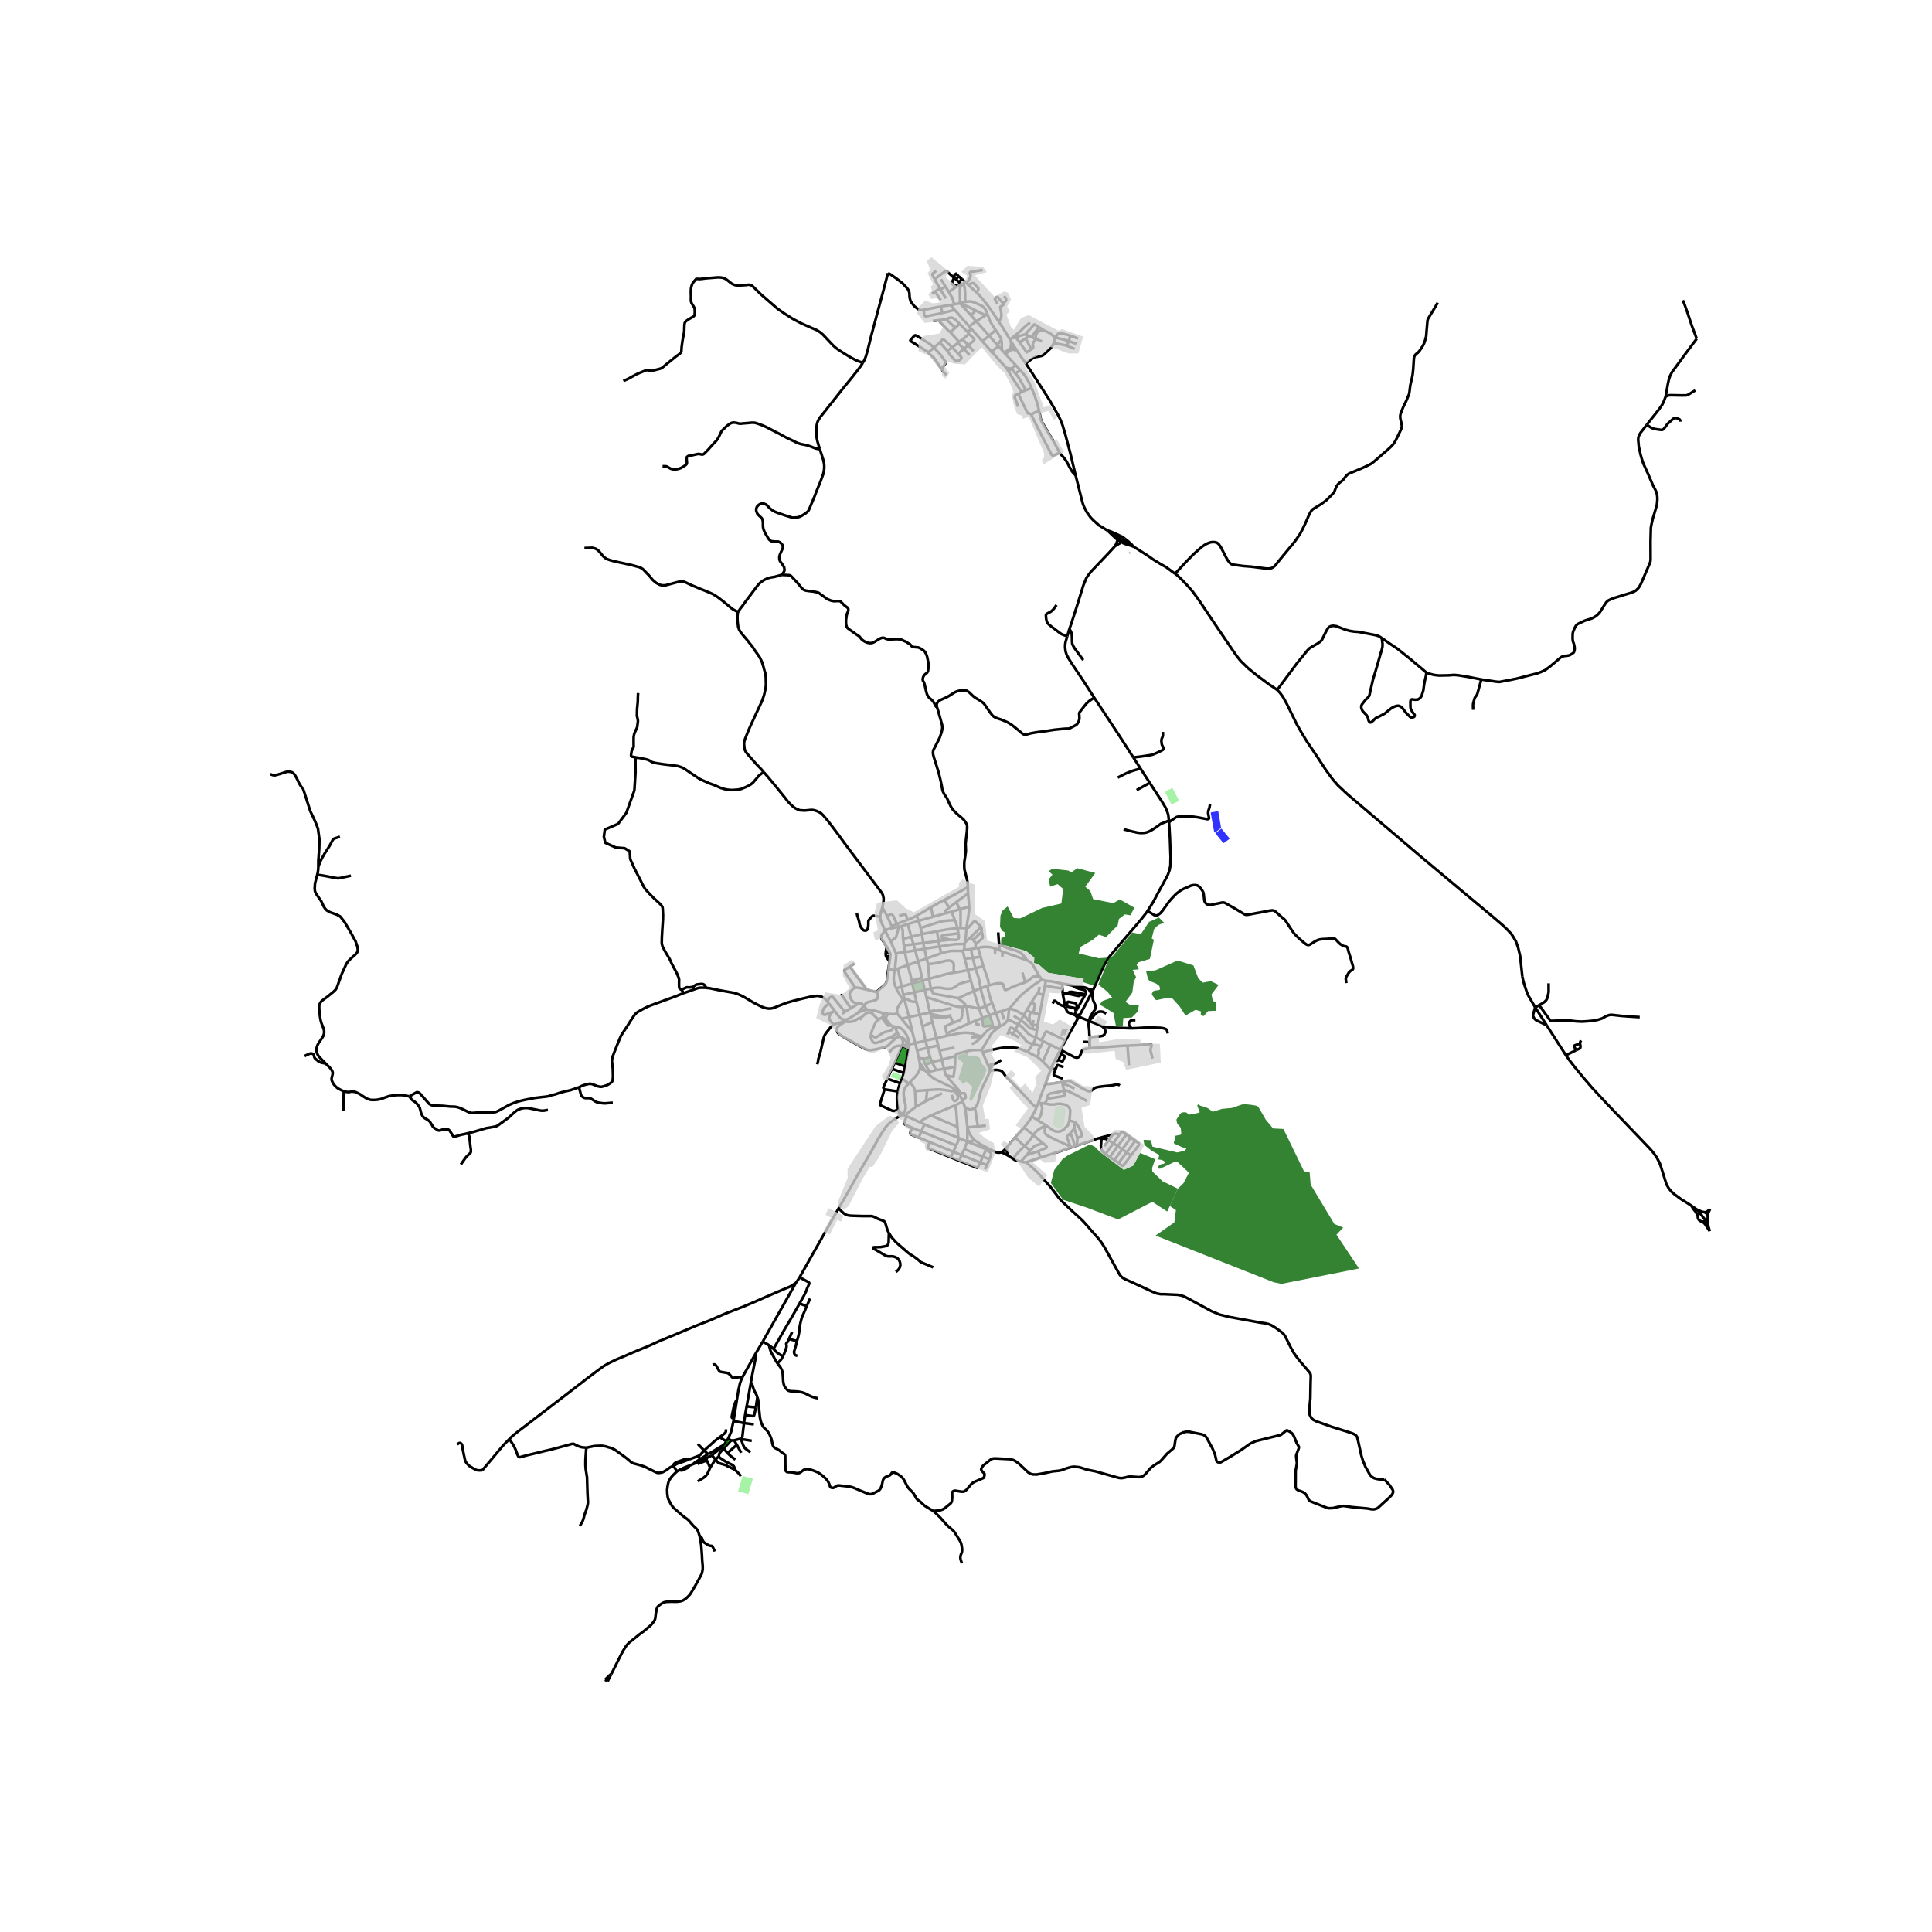 <svg xmlns="http://www.w3.org/2000/svg" width="960" height="960" viewBox="0 0 720 720"><defs><style>*{stroke-linejoin:round;stroke-linecap:butt}</style></defs><g id="figure_1"><path id="patch_1" d="M0 720h720V0H0z" style="fill:#fff"/><g id="axes_1"><path id="patch_2" d="M90 637.083h558V90.117H90z" style="fill:#fff"/><g id="LineCollection_1"><path d="m583.562 393.254-7.17-11.17M583.562 393.254l3.776-1.887M630.257 449.261l-3.867-2.437-2.221-1.625-1.245-1.086-1.032-1.26-.834-1.442-.607-1.914-1.378-4.403-.583-1.7-1.079-2.035-1.118-1.625-1.41-1.647-15.751-16.46-5.75-6.18-2.93-3.417-3.732-4.525-1.875-2.437-1.283-1.814M630.257 449.261l2.079 1.495M630.257 449.261l.866 1.358.598.714 1.053 1.686M635.675 454.924l.945 2.012M635.675 454.924l-2.181-2.922M635.675 454.924l.247-.205.206-.243.159-.274.107-.296" clip-path="url(#pa45521137c)" style="fill:none;stroke:#000"/><path d="m634.446 455.258.325-.004.32-.059.304-.11.28-.161M637.18 458.842l-.56-1.906M634.446 455.258l.946.873 1.212 1.868.576.843M337.346 415.704l.554.282M341.31 412.474l-1.408 1.036-1.174.926-1.382 1.268M335.723 415.651l.627-.124.368.012.628.165M368.924 428.33l2.244 1.062.603.152h.807l.56-.129M375.185 427.563l-.89 1.044-.476.39-.681.418M375.933 430.79l-1.02-.574-.772-.39-1.003-.41M391.546 398.588l.248-.643M391.546 398.588l-2.91-2.995M389.53 404.031l.555-1.474.694-1.848.767-2.12M395.938 368.373l-.068-.93.006-.869M399.733 367.285l-1.164-.238-1.382-.258-1.311-.215" clip-path="url(#pa45521137c)" style="fill:none;stroke:#000"/><path d="m389.775 365.498 1.358.154.79.09.744.148 3.209.684M395.938 368.373l.07 1.724M389.413 367.25l3.048.672 1.79.226 1.687.225M395.166 391.212l1.114-1.985.839-1.493M388.087 387.652l1.664-3.146.093-.09.118-.028.151.032 7.006 3.314" clip-path="url(#pa45521137c)" style="fill:none;stroke:#000"/><path d="m401.674 379.583-1.228 2.2-3.327 5.951M407.056 369.546l-.367.684M407.056 369.546l.279-.513M405.98 379.952l.243-.824.485-.904.5-.778.913-1.317.119-.298.084-.45.006-.295-.075-.335-.843-1.89-.173-.73-.055-.576-.128-2.009M419.028 201.648l-2.425-1.458M419.028 201.648l3.279 1.973M419.028 201.648l.077-.226.045-.235.017-.238-.011-.239M418.228 202.23l.22-.12.207-.137.194-.155.18-.17M375.185 427.563l3.15-3.675M375.933 430.79l-.48-.843-.17-.464-.06-.586-.034-.605-.004-.729M637.27 450.57l-.933.84-.662.303-.323.108M636.382 452.975l.285-1.05.602-1.354M633.494 452.002l-1.158-1.246M633.494 452.002l-.247.204-.206.243-.16.274-.107.296M634.398 451.672l-.32.058-.305.111-.28.16M296.621 478.062l-12.382 21.945M189.819 536.305l.502-.51.698-.673 1.085-.899 1.29-1.014 2.391-1.82 16.53-12.68 6.222-4.8 4.321-3.258 1.83-1.34 1.559-.957 1.221-.63 2.244-1.077 2.784-1.153 3.422-1.493 3.761-1.56 1.536-.611 4.627-2.092 4.536-1.867 9.073-3.826 5.198-2.035 5.536-2.414 7.033-2.733 3.789-1.602 4.288-1.89 5.8-2.494 3.442-1.45.69-.406.724-.505.67-.454M297.988 476.039l-.532.835-.835 1.188M419.865 429.452l-3.01 3.98M419.865 429.452l3.238-4.336M419.865 429.452l-1.634-1.143M419.865 429.452l1.595 1.165M331.274 459.506l-.331-.634-.272-.622-.709-2.392-.153-.368-.213-.274-.283-.208-2.091-.79-1.398-.695-.434-.182-.46-.114-.45-.041-2.819.015-4.072-.122-.949-.068-.744-.129-.728-.243-.752-.501-.926-.87-.972-.899M297.988 476.039l4.283-7.616 2.662-4.692 5.104-9.042 2.48-4.32M335.723 415.651l-.548.345-1.74 1.065-1.448 1.065-.772.653-.638.664-.56.657-1.338 2.05-1.221 1.95-2.213 4.032-3.19 5.52-1.17 2.008-1.17 2.008-2.834 5.07-4.363 7.631M331.938 350.794l-1.146-2.123-.928-1.894M328.014 341.598l.034.437.127.783.378 1.13 1.31 2.83" clip-path="url(#pa45521137c)" style="fill:none;stroke:#000"/><path d="m330.506 352.934-1.914-3.033-.15-.402-.039-.35.04-.44.401-.615.504-.653.516-.664M331.608 346.082l-.874.281-.469.2-.401.214M386.979 410.962l.68-1.955 1.872-4.976M395.694 403.26l-3.962.634-.705.084-.575.034-.921.019M379.493 381.797l.914-1.58M379.493 381.797l-1.095 1.905M379.493 381.797l-3.85-1.883M386.049 386.652l-1.54-.619-.696-.376-.56-.417-.44-.433-1.107-1.226-.823-.812-.603-.517-.787-.455M333.404 361.665l-2.317-.529M333.404 361.665l-.168.866-.178 1.818.047 1.147.22 1.147.666 1.727M333.404 361.665l.061-.318M411.576 427.174l1.604-2.266M358.809 354.313l.516-.28M358.809 354.313l.712 3.014M350.762 355.262l2.269-.623 1.197-.213 1.15-.053 2.72.034.711-.094M372.611 382.483l1.239-.576.626-.482.46-.448.706-1.063M376.209 375.83l-.276 1.297-.29 2.787M338.259 359.661l3.934-1.38M334.625 360.96l1.866-.695 1.768-.604M339.775 365.485l-.592-2.54-.924-3.284" clip-path="url(#pa45521137c)" style="fill:none;stroke:#000"/><path d="m337.217 354.813.418 2.119.624 2.73M366.275 431.03l-6.905-2.8M366.275 431.03l2.455.989M366.275 431.03l-.97 2.202M366.275 431.03l1.213-2.532M343.814 365.512l-.226-1.121M343.814 365.512l2.49-.775M343.814 365.512l-3.844 1.005M343.814 365.512l.812 3.414M376.209 375.83l-3.033 1.01M381.58 378.225l-1.945-1.07-1.174-.582-1.142-.44-1.11-.303M388.277 364.95l-.443.41-2.544 1.685-2.962 2.308-1.213.972-1.292 1.275-3.614 4.23M384.588 416.076l2.028 1.366M381.628 420.176l1.212-1.458.56-.778.567-.862.621-1.002M386.274 412.694l-.366.884-.347.74-.973 1.758M389.775 365.498l-.362 1.752M388.277 364.95l.347.213.392.188.76.147M346.47 425.612l8.79 3.61M346.47 425.612l-4.092-1.674M354.322 431.296l-8.301-3.365-.156-.155-.074-.147.01-.22.67-1.797M355.455 362.487l-2.073.335-3.226.867-3.851 1.048M346.945 368.357l-.245-.996-.241-1.484-.154-1.14M345.825 359.268l.278 2.765.202 2.704M363.334 412.838l1.087 6.936M369.01 398.94l-.709 1.678-.456.995-.536 1.169-1.086 2.149-.497 1.13-.362 1.162-.772 3.136-.209.843-.28.645-.77.991M359.48 412.445l.76.518.576.327.48.154.413.02.367-.065 1.258-.56M361.23 337.882l-3.261.896M360.765 332.97l.252 2.794.212 2.118" clip-path="url(#pa45521137c)" style="fill:none;stroke:#000"/><path d="m360.17 345.916.304-2.127.33-1.966.307-2.187.118-1.754M369.01 398.94l.837-2.287M369.01 398.94l-.78-1.872M386.274 412.694l-.658-.44-.559-.468-.555-.542-1.985-2.19-1.792-1.93-5.162-5.268-.59-.589-.442-.542-.67-.957-.464-.494-.54-.288-.878-.22-.976-.046-1.993.22M388.775 370.659l.31-1.652.328-1.757M360.514 420.128l3.907-.354M359.48 412.445l.331 1.338.703 6.345M363.261 424.95l-.89-.96-.653-.833-.498-.883-.706-2.146" clip-path="url(#pa45521137c)" style="fill:none;stroke:#000"/><path d="m360.473 425.468.013-.285.028-5.055M412.018 430.059l2.881-4.008M412.018 430.059l1.604 1.123M410.496 424.308l-.217 2.769.181 1.116.229.592.252.387 1.077.887M323.087 376.292l-1.134-1.495M319.716 377.454l1.622-.793.898-.213.85-.156M328.75 377.416l-3.037-.805-1.094-.19-.82-.102-.712-.027M343.588 364.391l-3.813 1.094M342.193 358.281l.507 1.901.446 2.124.442 2.085M371.16 377.47l-2.416.894M371.16 377.47l2.016-.63M371.16 377.47l-1.346-3.554M372.611 382.483l-.182-.921-.229-1.01-.417-1.36-.623-1.723M331.087 361.136l-.29 1.733-.118 1.564-.205 1.17-.252.789-.803.88-2.883 2.468M322.98 368.795l1.746.474 1.385.312.425.16M321.953 374.797l.488-.581.276-.323.33-.254.465-.186 2.52-.653.41-.19.37-.273.236-.433.19-.85-.127-.51-.244-.538-.33-.266M414.9 426.05l2.244-3.13M414.9 426.05l-1.72-1.142M414.9 426.05l1.637 1.117M367.774 434.22l-2.47-.988M367.774 434.22l.956-2.201M367.774 434.22l-.739 1.509M399.379 427.555l-.504-.303M399.379 427.555l1.091-.353M387.73 431.366l6.601-2.08 5.048-1.731M386.979 410.962l-.705 1.732M386.979 410.962l.673.103M369.814 373.916l-2.526 1.02M368.026 367.387l.204 1.617.497 1.708.319 1.249.157.535.24.55.371.87M387.652 411.065l1.71.197M386.616 417.442l.658-.68.382-.584.303-.853.15-.63.276-1.717-.047-.497-.162-.467-.524-.949M339.775 365.485l.195 1.032M334.625 360.96l-1.16.387M334.625 360.96l1.36 6.67M316.692 360.28l1.732-1.253M322.98 368.795l-.787-1.059-.977-1.355-1.18-1.564-3.344-4.537M318.7 368.063l-3.922-5.854-.142-.334.055-.282.19-.22 1.811-1.093M409.462 424.165l1.034.143M409.462 424.165l5.257-1.399M401.297 426.902l6.675-2.232 1.49-.505M363.261 424.95l2.134 1.466M360.473 425.468l1.108-.155 1.68-.362M365.44 368.324l2.586-.937M365.44 368.324l-2.565.998M367.288 374.936l-.75-2.667-.603-1.937-.276-1.047-.22-.961M363.514 360.85l1.22 3.636.275 1.147.182 1.192.248 1.499M359.37 428.23l1.103-2.762M359.37 428.23l-.994 2.257M349.077 263.332l.193.46.165.52.26.869.638 2.247.717 2.548.102.58.043.585-.063.55-.082.536-.158.665-.701 2.02-.913 1.829-.827 1.62-.599 1.129-.098.39-.048.468-.003.44.11.68.354 1.23.528 1.64.606 1.947.504 1.599.713 2.904.469 2.263.177 1.131.157.509.185.516.312.603.413.635.705 1.078.83 1.845.442.919.315.57.295.474.28.394.728.771.827.805 2.367 2.035.339.43.393.55.32.52.188.273.099.232.032.257.039.646-.024.827-.087.965-.263 2.244-.213 2.224.087 2.096v.843l-.103.637-.102.904-.24 1.51-.099.65-.023.6-.008 1.124.051 1.063.146.664.271 1.006.268 1.044.15.623.2.805.119.888.102.907.063.771M360.765 332.97l-.052-1.284.012-1.047" clip-path="url(#pa45521137c)" style="fill:none;stroke:#000"/><path d="m351.896 335.38 3.946-2.053 3.93-2.187.953-.501M380.407 380.218l1.04-1.77M380.407 380.218l-2.647-1.649M384.62 383.403l-.364-.105-.321-.125-.266-.16-.372-.32-.918-.95-.511-.485-.485-.395-.976-.645M361.836 365.504l1.04 3.818M361.836 365.504l-1.178-3.965M346.945 368.357l2.053-.28.977-.007.89.091 1.063.213.803.06.717.046.654-.015.96-.205.898-.433.725-.577.425-.327.59-.296.82-.296.913-.266 1.379-.364 1.024-.197M354.676 339.765l-2.74.706M354.676 339.765l2.994-.903M355.842 342.938l-.535-1.411-.63-1.762M346.945 368.357l-2.32.569M357.07 371.973l-9.068-1.64-.255-.153-.156-.277-.646-1.546M395.694 403.26l.212.554M417.336 404.528l-.358-.239-.39-.118-.414-.038-.437.05-.744.197-.752.129-.82.099-2.031.178-1.426.183-1.201.205-.488.151-.461.217-1.152.962-.206.126-.28.07-.45-.031-.535-.16-2.086-1.032-1.907-1.154-1.732-.987-.918-.451-.263-.076-.288-.012-.236.029-2.067.434M355.26 429.222l3.116 1.265M355.26 429.222l1.074-2.345M355.26 429.222l-.938 2.074M367.288 374.936l-2.373.975M368.744 378.364l-.729-1.736-.727-1.692M388.277 364.95l-.803-.935M333.99 368.37l1.996-.74M333.99 368.37l.548 1.006 1.158 1.905.449.73.293.462.152.222M334.388 377.75l1.57 1.896M331.061 377.842l1.406.12 1.115-.049.806-.163" clip-path="url(#pa45521137c)" style="fill:none;stroke:#000"/><path d="m336.59 372.695-.22.158-.273.215-.472.605-1.244 2.134-.079.576.086 1.367M360.473 425.468l4.294 1.67M360.473 425.468l-2.945-1.284M362.875 369.322l2.04 6.59M362.875 369.322l-5.804 2.65M396.548 406.32l-.642-2.506M390.216 409.733l.37-1.648.17-.232.17-.13.444-.173.93-.205 2.342-.44.583-.149.417-.132.906-.304M390.216 409.733l.398-.194.334-.125.5-.133 4.253-.687.603-.114.277-.144.117-.126.084-.18.046-.178-.28-1.532" clip-path="url(#pa45521137c)" style="fill:none;stroke:#000"/><path d="m405.152 410.344-4.229-2.33-2.828-1.36-.559-.224-.586-.144-.402.034M333.912 355.314l3.305-.5M331.938 350.794l1.16 2.767.48 1.047.334.706M333.912 355.314l.052.74-.025.892-.362 3.677-.112.724M423.103 425.116l-1.671-1.186M421.46 430.617l2.926-3.85.059-.384-.063-.308-1.279-.959M318.7 368.063l.48-.031.867.083 2.933.68M350.132 352.702l.63 2.56M350.132 352.702l-.387-1.993M350.132 352.702l-5.65.874M359.487 351.809l-3.144.032-2.435.286-2.153.363-1.623.212M366.167 392.092l2.063 4.976M366.167 392.092l-.338-.793M382.899 392.012l-2.343-.983-1.418-.452-2.291-.24-2.174.024-2 .266-3.316.676-3.19.789M360.658 361.539l2.856-.69M360.658 361.539l-1.137-4.212M355.455 362.487l2.911-.495 2.292-.453M349.194 347.065l.551 3.644M349.194 347.065l-5.637 1.04M356.775 345.926l-3.627.414-3.954.725M338.817 389.232l-.284 1.555M338.817 389.232l-.6.1M338.817 389.232l2.262-.477M333.98 382.662l1.05.202.638.277.583.444.8.915.756 1.123.55 1.268.46 2.341M352.781 385.156l.304.8M361.064 381.42l-4.12 1.82-4.163 1.916" clip-path="url(#pa45521137c)" style="fill:none;stroke:#000"/><path d="m355.228 381.137-2.976 1.357.53 2.662M405.98 379.952l.692-.323 1.441-1.685.54-.482.484-.304.713-.209.756.042.46.095 1.166.626M342.378 423.938l.97-2.277M339.933 420.275l-.707 1.723-.039.326.096.236.335.23 2.76 1.148M335.494 403.668l.646-1.783M335.494 403.668l-4.8-1.663M334.561 406.728l.513-2.002.42-1.058M362.499 356.962l2.94-.418M362.499 356.962l-2.978.365M362.499 356.962l1.015 3.887M362.499 356.962l-.676-3.234M339.97 366.517l-3.984 1.113M339.97 366.517l.786 3.28M343.347 421.661l-3.414-1.386M343.347 421.661l12.987 5.216M343.347 421.661l1.154-2.67M315.101 380.04l-.308.444M311.143 376.813l1.54 2.084.634.622.543.296.414.14.827.084M319.716 377.454l-2.063 1.359-1.379.854-.59.22-.583.152M344.482 353.576l.879 3.585M344.482 353.576l-.39-2.153M344.482 353.576l-3.416.626M387.407 378.012l-.696 4.04M387.407 378.012l-2.287-.522M388.775 370.659l-.666 3.819-.702 3.534M395.166 391.212l-.267.498M395.166 391.212l-3.738-1.863M406.113 390.642l-1.906.334-.531.224-.343.239-.197.311-.405 1.098-.406.755-.3.322-.405.187-.555.022-.615-.16-5.284-2.762M345.825 359.268l-.464-2.107M355.455 362.487l-.023-1.509.024-1.313-.094-.676-.221-.38-.268-.25-.299-.212-.602-.186-.445-.008-1.024.103-3.24.8-1.714.267-1.724.145M421.66 383.224l-3.97-.152-2.788-.09-2.307-.228-1.749-.243M405.888 380.482l3.651 1.444 1.307.585" clip-path="url(#pa45521137c)" style="fill:none;stroke:#000"/><path d="m406.18 386.77.13-.139.299-.12 3.244-.28.769-.14.528-.168.342-.307.425-.85.04-.35-.119-.614-.153-.323-.839-.968M333.98 382.662l-.895-.114M334.44 384.822l-.484-.952-.099-.29-.035-.344.047-.247.11-.327M343.103 345.838l4.8-1.563 1.804-.592 1.3-.327 1.055-.167 1.488-.129 1.245-.091 1.047-.03M356.775 345.926l-.194-.762-.166-.8-.191-.632-.382-.794M386.049 386.652l.382-2.809M386.049 386.652l-1.024 2.388M386.049 386.652l2.038 1M338.304 344.388l-2.423.745M338.304 344.388l4.04-1.206M339.6 349.1l-.362-1.26-.934-3.452M337.313 397.425l-3.868-1.418M337.313 397.425l-.472 2.427M337.313 397.425l1.22-6.638M343.103 345.838l.454 2.268M343.103 345.838l-.758-2.656M345.251 371.597l1.276 5.468M345.251 371.597l-.625-2.671M358.855 375.219l-.343.015-.804.01-.842-.09-.993-.213-10.622-3.344M364.485 353.257l-.771.129M364.485 353.257l.954 3.287M370.822 353.455l-1.576-.426-1.315-.129-.913-.007-.93.053-1.603.31M382.572 376.573l1.757-2.96M382.572 376.573l-.992 1.652M382.572 376.573l1.56.623M405.27 380.229l-3.228-1.302M405.27 380.229l.618.253M405.27 380.229l.71-.277M342.193 358.281l3.168-1.12M341.066 354.202l.607 2.297.52 1.782M363.514 360.85l2.929-.768M372.611 382.483l-1.541 1.3M372.611 382.483l-2.198.282M356.334 426.877l1.194-2.693M386.558 393.865l-1.21-.592-2.45-1.26M385.025 389.04l-1.208 1.716-.918 1.256M350.762 355.262l-5.401 1.9M333.445 396.007l-1.054 2.3M333.445 396.007l2.732-6.166M366.443 360.082l-1.004-3.538M368.575 367.193l-.345-1.925-.604-1.844-1.183-3.342M341.77 391.472l3.83-1.011M341.77 391.472l.63 2.894M341.77 391.472l-.691-2.717M353.946 378.462l1.282 2.675M353.946 378.462l.537-.219M346.912 378.507l1.93.691.904.15.977.026.69-.065 1.367-.265.735-.183.43-.4" clip-path="url(#pa45521137c)" style="fill:none;stroke:#000"/><path d="m346.684 377.655 1.544.508 1.289.288.812.138.967.092h1.026l.669-.023.56-.092.395-.104M345.6 390.46l1.04 3.615M345.6 390.46l-.714-2.664M345.6 390.46l4.042-.822M356.775 345.926l1.209-.096M356.775 345.926l.422 1.88M406.113 390.642l.026-2.308M420.18 389.685l-1.67.046-4.025.296-4.654.364-1.993.13-1.725.121M337.9 415.986l-.822 2.106-.057.374.112.402.26.287 2.54 1.12M334.897 386.323l-1.118.618M334.897 386.323l.44.037M334.44 384.822l.17.322.12.412.167.767M327.37 380.01l-.542.432-.284.292-.307.456-.551 1.207-.683 1.62-.16.414-.11.433-.132.84M331.534 386.673l-.8.393-2.945 1.2-1.327.429-.426-.016-.35-.106-.35-.25-.24-.346-.503-.998-.035-.215-.024-.506.067-.554" clip-path="url(#pa45521137c)" style="fill:none;stroke:#000"/><path d="m333.085 382.548-.082.217-.288.543-.394.47-.425.285-.276.144-1.587.323-.775.304-.682.387-1.532 1.044-.405.232-.492.09-.272-.072-1.274-.81M365.829 391.299l1.96-3.216 1.588-2.714.488-.634.401-.39.804-.563M370.413 382.765l.245.374.143.205.147.252.122.186M341.066 354.202l-3.849.611M340.443 351.902l.357 1.319.266.98M419.779 422.762l-3.242 4.405M419.779 422.762l1.653 1.168M417.144 422.92l.748-1.004.144-.064.272-.009.257.048 1.214.871M330.59 341.355l-1.77-3.207M334.285 344.347l-.621-1.234-.89-1.951-.268-.322-.244-.107-.256-.011-.2.083-1.217.55M332.387 345.254l-.609-1.329-1.189-2.57M346.587 377.293l-3.837.871M346.587 377.293l.097.362M346.587 377.293l-.06-.228M416.855 433.431l1.367 1.002.14.04.141-.017.156-.122 2.801-3.717M314.85 377.098l-1.028.684M308.353 373.19l.479-.861.17-.28.224-.206.244-.174.354-.205.21-.027.188.02.158.094 4.47 5.547" clip-path="url(#pa45521137c)" style="fill:none;stroke:#000"/><path d="m317.094 375.735-.886.497-1.358.866M386.723 370.109l-.264.3-.433.58-.46.718-1.237 1.905M385.12 377.49l.563-3.082.004-.09-.036-.073-.05-.058-1.272-.575M366.109 379.367l2.635-1.003M366.109 379.367l-2.678 1.06M366.109 379.367l-1.194-3.456M369.895 382.105l-2.936.398-.21-.01-.164-.054-.132-.105-.073-.146-.271-2.82M336.536 349.903l.298 2.398M336.536 349.903l3.064-.803M335.88 345.133l.383 1.04.13.36.055.384.038 2.327.05.659M382.728 357.858l.96.517.58.4.278.319.353.48 1.172 2.032.55.973.853 1.436" clip-path="url(#pa45521137c)" style="fill:none;stroke:#000"/><path d="m382.116 366.089.48-.26.882-.621 1.41-1.105.408-.218.465-.081 1.713.21M365.82 386.428l-1.495 1.405-.646.486-.552.356-.992.418M336.177 389.841l.11-.266M336.177 389.841l2.356.946M331.412 392.123l1.504-1.595.567-.433.543-.19.567-.14.575-.057.426.023.583.11M337.217 354.813l-.383-2.512M416.855 433.431l-1.591-1.128M388.087 387.652l.656.359M356.003 393.609l.166-.416.173-.239.34-.2.42-.138 3.694-.983 1.098-.202 1.28-.12 2.655-.012M329.327 378.79l-.727.44M329.327 378.79l.756.958M329.327 378.79l-.577-1.374M386.616 417.442l2.908 1.785M344.886 387.796l-1.084-5.264M344.886 387.796l-3.807.959M344.886 387.796l4.056-.875M378.398 383.702l-.866 1.61M375.893 384.518l.355-1.18.22-.155.181-.175.336-.007 1.413.701M385.025 389.04l-.913-.182-.661-.258-.571-.292-.437-.327-.72-.945-.766-.82-.724-.836-.968-.918-.867-.76M344.092 351.423l-3.649.479M344.092 351.423l5.653-.714M344.092 351.423l-.535-3.317M342.345 343.182l-.77-1.929M347.66 341.67l-2.71.745-2.605.767M406.139 388.334l-2.469-.064M406.18 386.77l-.051.27.01 1.294M356.003 393.609l-.12 3.96M356.003 393.609l-5.053 1.295M418.23 428.31l-2.966 3.993M418.23 428.31l3.202-4.38M418.23 428.31l-1.693-1.143M377.532 385.312l2.26 1.405M377.532 385.312l-.284.699M377.532 385.312l-1.64-.794M335.986 367.63l.68 3.113M413.18 424.908l1.539-2.142M410.496 424.308l1.171.037.584.121.929.442M347.484 380.855l-3.682 1.677M347.484 380.855l1.458 6.066M347.484 380.855l-.572-2.348M369.895 382.105l-.108-.618-.085-.54-.141-.484-.817-2.099M327.37 380.01l1.23-.78M320.968 379.181l1.252-1.097.682-.547.547-.19.618-.03.477.092.457.258 2.37 2.343M384.923 381.998l-.161-.043-.209-.094-.171-.111-.306-.272M381.446 378.449l.536.433.586.539.713.949.795 1.108" clip-path="url(#pa45521137c)" style="fill:none;stroke:#000"/><path d="m384.132 377.196-.398.994-.122.741.043.702.213 1.029.208.816M370.413 382.765l-.518-.66M366.011 386.208l1.68-1.945.894-.67.449-.278.465-.193.914-.357M365.82 386.428l.191-.22M365.82 386.428l-3.89.114M385.12 377.49l-.988-.294M369.847 396.653l1.321-.416.485-.193.476-.285 1.007-.716M331.087 361.136l.193-1.186.233-1.642M331.76 356.233l-.02.762-.227 1.313M330.28 356.475l.116.244.46.66.657.929M402.042 378.927l-1.122-.49M402.042 378.927l-.368.656M402.042 378.927l.5-.922M351.825 398.315l4.057-.747M351.825 398.315l-2.999.492M351.825 398.315l-.875-3.41M352.546 400.748l-.209-.43-.133-.462-.38-1.54M343.557 348.106l-3.957.994M360.179 374.972l.985.112 3.75.827M334.752 345.47l-.467-1.123M334.752 345.47l1.129-.337M332.654 345.877l1.011-.22 1.087-.187" clip-path="url(#pa45521137c)" style="fill:none;stroke:#000"/><path d="m331.938 350.794 1.185-.862.437-.305.303-.264.176-.434.663-2.365.073-.37.048-.371-.071-.353M350.95 394.904l-3.595.882M350.95 394.904l-.837-3.419M386.431 383.843l-1.811-.44M386.431 383.843l.28-1.79M413.622 431.182l2.915-4.015M413.622 431.182l1.642 1.121M352.546 400.748l2.367.493h.203l.128-.048.098-.127.05-.165.49-3.333M340.756 369.798l.736 3.423M340.756 369.798l3.87-.872M336.666 370.743l1.745-.425 2.345-.52M435.174 385.1l-.248-1.056-.177-.322-.303-.22-.37-.148-.71-.194-.964-.125-2.079-.069-2.032-.015-2.316.046-1.795.129-2.52.098M423.133 380.18h-1.245l-.397.118-.272.208-.315.403-.186.433-.019.417.126.372.835 1.093M358.855 375.219l1.324-.247M355.228 381.137l2.358-.837.676-.742.296-1.188.003-1.215.294-1.936M332.654 345.877l-1.046.205M332.654 345.877l-.267-.623M388.006 389.88l-2.98-.84M388.006 389.88l.737-1.87M386.558 393.865l.37-.645.118-.478.039-.593-.043-.693.037-.235.089-.252.193-.312.645-.777M340.443 351.902l-3.609.4M339.6 349.1l.427 1.49.416 1.312M387.424 367.758l-.209 1.037-.145.657-.347.657M388.775 370.659l-.695-.114-.625-.19-.732-.246M336.666 370.743l.288 1.336M368.575 367.193l2.672-.676.504-.056.453-.035.638.02.43.03.35.155.189.194.122.227.457 1.656.113.182.146.065.264-.027 1.296-.585 1.06-.497 1.259-.513 1.075-.402.938-.334 1.575-.508M381.029 362.436l.271 1.006.142.467.224.699.285.956.165.525M414.719 422.766l.829-.238.344-.042.286.014.34.072.626.348M331.534 386.673l.976-.42.544-.34 1.387-1.09M342.75 378.164l-3.998.864M342.75 378.164l1.052 4.368M342.75 378.164l-1.258-4.943M348.942 386.921l.7 2.717M348.942 386.921l4.143-.965M388.636 395.593l-.937-.827-1.141-.901M331.061 377.842l-1.142-.168-1.17-.258M381.446 378.449l.134-.224M321.953 374.797l-.682-.623-.33-.163-.316-.095-.527-.034M318.7 368.063l-.52.25-.362.289-.591.63-.307.394-.189.35-.079.622.107.744.295.797.39.733.37.387.512.384.46.148 1.312.09" clip-path="url(#pa45521137c)" style="fill:none;stroke:#000"/><path d="m317.094 375.735 1.55-.954 1.454-.9M366.011 386.208l-.212-.114-.126-.05-.138-.033-.148-.004-.3.034-.234-.005-.14-.025-.123-.057-.36-.175-.144-.06-.103-.028-.128-.005-.348.01h-.144l-.115-.027-.095-.061-.055-.065-.118-.157-.131-.083-.182-.059-.859-.201-.614-.11-.879-.061H359.3l-1.397.125-4.817.96M341.079 388.755l-1.082-4.244M349.745 350.709l1.055-.144M360.179 374.972l-.507-.661-.349-.43-.551-.528-1.701-1.38M368.23 397.068l1.617-.415M368.026 367.387l.549-.194M386.71 382.053l-1.787-.055M317.094 375.735l-3.696-5.325M339.12 403.316l-.477.495M342.782 398.382l-.091.272-.124.349-.296.578-.464.785-.495.635-.353.377-1.02 1.04-.819.898M341.027 406.586l-.393-1.177-.41-.708-.556-.715-.548-.67M345.1 410.325l-3.79 2.149M345.1 410.325l.44-4.089M345.1 410.325l5.946-2.874M357.772 408.241l.782 1.647M357.772 408.241l-.024-.733M355.52 405.629l.874.63.365.368.386.54.627 1.074M334.561 406.728l-4.922-.765M334.696 413.525l-.323-2.695-.11-1.427.063-1.094.235-1.581M344.923 396.78l2.432-.994M344.698 394.507l-.276.167-.138.178-.047.266.06.394.626 1.269M346.46 399.375l-.484-.687-.708-1.174-.345-.733M345.58 399.76l.88-.385M345.58 399.76l-.794-.805M355.52 405.629l-6.892-3.386-.65-.357-.783-.6-.886-.755-.729-.77M355.723 390.396l-5.61 1.09M335.723 415.651l.61-.52M335.028 414.326l.078.505.094.262.209.27.314.288M363.431 380.427l.64 1.557 1.103-.212M363.86 351.693l-1.24-1.34M365.872 347.214l.173.899.122.508.095.414-.028.312-.087.266-2.288 2.08M363.714 353.386l-.181-.937.023-.259.095-.246.208-.251M346.927 415.696l9.896 4.271M343.012 418.323l.34-.527.306-.316.331-.25 2.938-1.534M355.991 411.885l-2.126.91-6.938 2.901M370.822 353.455l1.654.675M370.822 353.455l.007 1.895M330.693 402.005l-1.431 3.035-.046.234v.163l.08.18.343.346M334.696 413.525l-1.016.38-.39.106-.457-.025-.358-.066-3.867-1.78-.5-.266-.138-.15-.04-.205.02-.167 1.69-5.389M353.96 350.193l.52.012 1.103.045.645.038.465-.106.456-.32.158-.303v-1.123l-.11-.63M351.333 349.533l-.208-.118-.17-.186-.04-.228.034-.134.097-.139.143-.108.19-.1.35-.084 1.301-.099 2.016-.205 2.151-.326M372.476 354.13l1.11.517M372.476 354.13l-.165-2.255M336.841 399.852l-4.45-1.544M336.14 401.885l.186-.515.264-.744.251-.774M357.748 407.508l-.04-.315-.161-.455-.335-.6-2.252-2.582-2.414-2.808M372.011 347.487l.3 4.388M350.113 391.485l-.471-1.847M373.586 354.647l5.539 1.952 2.162.77 1.441.489" clip-path="url(#pa45521137c)" style="fill:none;stroke:#000"/><path d="m372.31 351.875 1.733.865 1.213.487 1.323.432 2.055.623.646.258.646.296.512.312 1.268 1.283 1.022 1.427M341.31 412.474l-.283-5.888M330.693 402.005l1.698-3.697M356.823 419.967l.271 4.035M355.991 411.885l.377 2.083.455 6M357.984 345.83l-.015-7.052M360.17 345.916l-.96-.046-1.226-.04M339.997 384.51l-.24-1.18-.185-.752-.332-1.421-.294-1.266-.194-.863M339.997 384.51l-4.039-4.864M373.522 356.504l.064-1.857M354.322 431.296l3.095 1.26M345.54 406.236l-4.513.35M355.37 406.324l-.201.17-.207.1-.234.033-3.131-.482-1.102-.129-1.158-.015-3.796.235M350.8 350.565l3.16-.372M351.333 349.533l-.177.308-.173.345-.183.38M365.872 347.214l-.052-.817-.007-.357-.036-.375-.145-.205M360.17 345.916l.349-.042.223-.097.25-.161 1.773-2.017.3-.19.275-.038.283.126.248.213 1.76 1.75M361.615 349.392l2.473-2.429 1.544-1.503M347.355 395.786l1.471 3.021M347.355 395.786l-.715-1.71M346.64 394.075l-1.942.432M336.954 372.079l.418.07.714.243.441.204.923.506.725.212.514.029.803-.122M348.826 398.807l-2.365.568M321.953 374.797l-2.237 2.657M361.615 349.392l1.004.961M359.575 351.256l.63-.575.567-.484.843-.805M358.376 430.487l6.928 2.745M358.376 430.487l-.96 2.069M361.064 381.42l-.885-6.448M361.064 381.42l2.367-.993M343.012 418.323l-5.112-2.337M343.012 418.323l1.49.668M359.487 351.809l-.162 2.225M359.487 351.809l.088-.553M364.42 419.774l3.015-.305M354.629 375.76l-1.724.297-.658.13-2.018.375-1.31.192-.517-.085-.565-.072-1.31.468M357.094 424.002l.434.182M344.501 418.991l2.725 1.132 8.886 3.468.982.411M355.52 405.629l-.15.695M357.67 338.862l.299-.084M357.67 338.862l-1.285-2.673M355.991 411.885l2.851-1.39M367.839 428.669l1.191.826.292.448.074.296-.074.341-.592 1.439M346.912 378.507l-.228-.852M363.714 353.386l-.953.181-.938.16M359.325 354.034l1.38-.204 1.118-.102M359.575 351.256l.158-1.024.233-1.477.205-2.839M365.304 433.232l-.897 1.752-.107.131-.112.057-.17.004-6.601-2.62M338.752 379.028l-.256.065-2.538.553M350.629 114.244l.559 2.4M350.629 114.244l3.622-.585M350.629 114.244l-6.463 1.238M357.728 113.056l.387.415M357.728 113.056l1.965-.551M357.96 106.756l-.18.524-.063.517-.024.562.063 3.083-.028 1.614M355.59 113.393l1.008-.174 1.13-.163M384.415 144.627l.882 2.035.52 1.428.45 1.336.55 1.99.378 1.58M394.811 168.764l-.122-.312-.126-.36-.681-1.276-1.662-3.03-1.118-1.777-2.221-3.743-.528-.851-.354-.775-.197-.706-.142-.714-.228-1.154-.237-1.07" clip-path="url(#pa45521137c)" style="fill:none;stroke:#000"/><path d="m384.494 154.5.173-.229.614-.364 1.914-.911M400.844 177.128l-.788-.805-.448-.531-.48-.767-.552-.934-.543-1.094-.67-1.192-.78-1.093-.566-.646-.655-.721-.55-.581M384.494 154.5l-.04.235.063.227 1.6 3.235 3.032 5.93 2.78 5.4.189.167.26.076.244-.038 2.19-.968M412.776 197.73l-3.245-1.974-2.126-1.892-.961-1.017-.757-1.032-.668-.958-.93-1.769-.465-1.139-.317-1.093-2.463-9.728M382.265 135.412l2.465 3.725 6.273 9.777 3.28 5.707.898 1.807.843 2.134.977 3.295 1.914 7.222 1.93 8.05M357.96 106.756l.604-.592M353.614 108.83l1.74-1.216 1.28-.98.31-.128.269-.008.747.258M359.74 105.161l-.795.639M359.74 105.161l.346.32M359.74 105.161l-1.284-1.143M358.945 105.8l-.381.364M359.693 112.505l-.015-3.47-.166-1.649-.228-.888-.339-.698M367.963 117.077l-.3-.92-.449-.873-.684-.858-.764-.516-2.135-.965-1.22-.47-.859-.152-.839.045-1.02.137M373.141 126.563l-.043-.222-.355-.751-.48-.753-1.244-1.86M367.963 117.077l.614 1.549.244.69.441.851.686 1.208 1.07 1.602" clip-path="url(#pa45521137c)" style="fill:none;stroke:#000"/><path d="m368.617 125.11.858-.758.701-.6.843-.775M373.342 130.404l.969 1.078M373.342 130.404l-1.338-1.428M373.141 126.563l.115.59.078 1.003.016.942-.008 1.306M374.31 131.482l.384.423M374.31 131.482l2.304-1.766M377.776 128.824l-1.162.892M377.776 128.824l.393.594M377.776 128.824l-.992-1.65M380.194 137.914l-1.725-1.906M380.194 137.914l-1.764 1.306M384.415 144.627l-.89-1.982-.645-1.131-.741-1.276-.543-.722-.599-.668-.803-.934M378.43 139.22l-1.489-1.875M382.32 145.394l-1.024-1.77-.559-.986-.795-1.405-.614-.942-.898-1.07M378.47 136.008l-1.529 1.337M374.694 131.905l1.893 2.09 1.882 2.013M375.854 138.389l1.087-1.044M375.854 138.389l-.882-1.356M380.76 146.092l-1.346-2.034-2.182-3.387-1.378-2.282M372.004 128.976l-.328-.378M372.004 128.976l-2.403 2.08M369.099 131.51l.502-.453M354.251 113.66l1.34-.267M355.771 115.505l-.91-1.102-.61-.744M355.771 115.505l-4.583 1.139M361.21 121.667l-.863-.999-1.654-1.792-1.646-1.978-1.276-1.393M361.21 121.667l.751.858M361.21 121.667l2.579-1.948M366.08 127.184l2.537-2.073M369.601 131.057l-1.93-2.119-1.59-1.754M361.961 122.525l1.789 2.001 2.33 2.658M374.972 137.033l-1.984-2.16-3.387-3.816M363.789 119.72l-1.957-2.219M363.789 119.72l3.505-2.226M368.617 125.11l-2.592-2.892-2.236-2.499M371.676 128.598l-1.5-1.733-1.56-1.754M376.941 137.345l-.96-.023-1.009-.29M380.76 146.092l1.56-.698M379.556 146.75l.296-.152.909-.506M382.32 145.394l2.095-.767M367.963 117.077l-.67.417M363.64 115.748l1.133.535 2.52 1.211M363.64 115.748l-1.808 1.753M358.115 113.47l.846.216.815.228.61.223.599.266 1.453.714 1.201.63M358.115 113.47l1.075 1.154 2.642 2.877M355.929 101.767l-.417 1.77M355.929 101.767l1.375 1.225M356.181 104.042l-.67-.506M356.181 104.042l1.26 1.107M356.181 104.042l1.123-1.05M357.44 105.15l.813.734M357.44 105.15l1.016-1.132M353.614 108.83l1.118 1.92.37.934.26.874.228.835M352.36 106.824l-1.685-2.733M352.36 106.824l1.254 2.005M352.36 106.824l-1.897 1.071M350.463 107.895l2.064 3.334M350.463 107.895l-.213-.372M355.512 103.536l-2.923-2.658M358.253 105.884l-1.986.424-.567.076-.26-.084-.52-.387-.141-.235.039-.38.11-.35.584-1.412M352.59 100.878l-4.265 3.125M350.25 107.523l-1.244-2.21-.681-1.31" clip-path="url(#pa45521137c)" style="fill:none;stroke:#000"/><path d="m348.92 100.94-1.348 1.044-.114.17-.011.133.05.197.828 1.52M350.25 107.523l-1.811 1.162M348.439 108.685l-1.119.767M350.62 111.821l-1.339-1.944-.842-1.192M344.166 115.482l.284 1.917.157.297.26.166.315.027 6.006-1.245" clip-path="url(#pa45521137c)" style="fill:none;stroke:#000"/><path d="m330.939 101.79.945.485 2.394 1.686 2 1.542 1.741 1.86.528.715.339.956.094 1.55.134.843.284.941.52.676.795 1.033.748.615.764.539.685.326.591.016.665-.091M361.961 122.525l-1.37 1.196M360.591 123.72l-2.945-3.006M360.591 123.72l.567.684M356.023 122.172l.851-.79.772-.668M353.157 118.884l.243-.243.34-.16.44-.098.512-.008.441.152.733.425 1.78 1.762M353.936 123.58l.331.02.24-.072 1.516-1.356M353.157 118.884l-.095.243.165.44 2.796 2.605M360.867 128.642l1.934-1.632.173-.171.106-.194-.04-.205-.133-.22-1.749-1.816" clip-path="url(#pa45521137c)" style="fill:none;stroke:#000"/><path d="m358.733 126.466 1.173-.976 1.252-1.086M354.897 129.492l-1.883 1.207M354.897 129.492l2.08-1.746M354.897 129.492l2.2 2.34M349.99 127.845l1.11-1.17.237-.175h.276l.196.152.897.77 2.19 2.07M357.097 131.832l2.077-1.816M353.014 130.7l1.182 1.723 1.34 1.497.66.57.347.174.323-.06.331-.145.937-.707.11-.22.055-.22-.074-.247-.209-.266-.919-.967M361.318 132.28l-2.144-2.264M359.174 130.016l1.693-1.374M359.174 130.016l-2.198-2.27M356.976 127.746l.399-.33M362.798 130.86l-1.931-2.218M360.867 128.642l-2.134-2.176M378.924 130.562l1.561 2.363.929 1.297.851 1.19M392.653 127.906l-.314.66-.473.737-.441.592-.465.448-1.989 1.846-.382.246-.338.179-.615.137-.511.113-1.127.167-.527.152-.394.213-.41.265-2.402 1.751M376.376 126.5l.723-.47M376.376 126.5l.408.675M372.17 119.805l1.432 2.132 2.002 3.294.772 1.27M377.099 126.03l1.449-.312M383.903 120.258l-1.22.835-1.268 1.186-.993 1.01-1.276 1.04-.882.69-1.165 1.011M383.533 125.232l-.417-.243-.544-.205-.535-.129M378.548 125.718l1.118-.394.646-.236.843-.243.882-.19M387.195 121.967l-1.42-.934-.159-.106-.108-.01-.093.029-.118.096-1.087 1.221-1.079 1.124-1.094 1.268M385.983 126.25l2.307.987M385.983 126.25l-1.466-.554M389.172 123.167l-.906.038-.574.068-.599.198-.37.265-.307.35-.308.478-.102.418v.585l-.023.683M384.352 130.16l.517-.337.128-.188.055-.25-.055-.355-.109-.457.047-.432.103-.373.243-.417.702-1.1M378.548 125.718l1.418 1.823M384.352 130.16l-2.11-4.054M379.966 127.541l2.646 3.751 1.74-1.131M382.242 126.106l-2.276 1.435M382.242 126.106l1.291-.874M384.517 125.696l-.59-.259-.394-.205M398.95 125.105l-1.287-.351-1.143-.273-1.867-.433M393.335 125.817l.523-.881.795-.888M398.95 125.105l1.146.423 1.662.669M401.152 128.126l-2.907-1.033M389.172 123.167l.63.311 1.26.608.717.501.733.623.823.607" clip-path="url(#pa45521137c)" style="fill:none;stroke:#000"/><path d="m398.245 127.093-2.41-.707-2.5-.57M392.653 127.906l.316-1.018.366-1.071M398.95 125.105l-.705 1.988M398.245 127.093l-.606 1.77M397.639 128.862l2.819 1.147M392.653 127.906l1.418.205 1.331.227.866.167 1.37.357M387.195 121.967l.831.509.61.383.536.308M384.517 125.696l.907-1.443.566-.798 1.205-1.488M321.543 135.191l.63-1.043.551-1.443.583-2.005 1.37-5.529 2.395-8.945 2.213-8.224 1.181-4.489.473-1.723M364.767 427.138l.628-.722M367.488 428.498l-.488-.434-2.233-.926M381.628 420.176l-3.293 3.712M381.628 420.176l3.386 2.778M354.653 407.983l.61 1.91.163.214.166.125.345.053.391-.144.292-.219.215-.292.122-.357.047-.5-.107-.49-.37-.596-.421-.589-.737-.774M358.842 410.496l.375 1.051.22.703.044.195M367.488 428.498l.35.17M252.3 548.335l-1.328-1.986M252.3 548.335l.787-.46M260.711 572.357l-.473-1.46-.299-.688-.323-.42-.382-.4-.94-.888-1.222-1.408-.456-.524-.398-.357-1.831-1.347-1.611-1.416-1.39-1.23-.594-.546-.706-1.036-.598-1.117-.433-.872-.22-.79-.158-1.23-.055-1.407.114-.972.138-.828.154-.736.196-.687.327-.589.595-.872.515-.62.774-.764.864-.818M269.826 538.441l.924-1.281M269.826 538.441l-.634.8M263.868 541.928l1.84-1.04 2.15-1.317.945-.573 1.023-.557M405.7 368.556l.99 1.674M399.733 367.285l2.138.3 1.176.146.984.22.741.206.928.399M405.7 368.556l1.635.477M189.819 536.305l-1.522 1.543-.956 1.02-1.66 1.969-2.31 2.769-3.654 4.338M170.388 538.318l.394-.322.307-.186.22-.065.182.02.228.106.197.151.165.236.087.159.11.417.166 1.25.41 1.996.334 1.567.185.725.242.482.278.433.661.69.323.308 1.24.786 1.064.589.575.227.669.08 1.292-.023M389.735 419.352l-.303.987-.094.964.11.877.264.52.334.311.914.536 1.662.842 6.253 2.863M398.696 422.521l-.985.9-.062.118-.026.132.027.198 1.225 3.383M398.529 417.587l2.004.558M389.361 411.262l1.591.266.626.095.709-.003.705-.035 1.296-.247.744-.003.913.11.906.22.603.228.693.557.44.612.237.607-.027 1.329-.158 1.75-.11.839M389.735 419.352l2.257 1.61.598.383.811.307.977.08.744-.121.658-.278.653-.432.36-.392.275-.288.764-.664.157-.262.099-.21.44-1.498M400.533 418.145l-.169 2.417M401.521 424.093l1.245-.546.326-.198.11-.197.04-.21-.05-.246-.647-1.594-.78-1.488-.712-1.003-.283-.299-.237-.167M400.364 420.562l1.157 3.53M400.364 420.562l-1.668 1.96M401.521 424.093l-.224 2.81M401.297 426.902l-.827.3M385.014 422.954l3.363 2.862M381.88 426.986l1.385-1.465.875-1.147.437-.642.437-.778M389.524 419.227l-.387.33-.287.247-.41.266-1.016.584-.638.47-.614.51-1.158 1.32M377.493 431.83l-1.56-1.04M380.493 432.862l-1.685-.372-.532-.17-.338-.175-.445-.316" clip-path="url(#pa45521137c)" style="fill:none;stroke:#000"/><path d="m381.88 426.986-2.466 2.49-.713.785-.65.824-.558.744M386.928 429.036l.803 2.33M386.928 429.036l-4.356 1.435M388.377 425.816l.764.578.476.402.286.3.155.262.016.174-.05.131-.147.139-2.95 1.234M387.73 431.366l-5.354 1.811M382.572 430.47l-2.08 2.392M382.572 430.47l1.272-1.506M382.376 433.177l-.792-.076-.48-.084-.611-.155M390.216 409.733l-.855 1.53M515.909 551.315l-.476.075-.623.008-1.516-.212-1.11-.289-.74-.38-.867-.827-1.717-3.067-.977-2.429-.52-1.655-1.346-6.027-.26-.957-.264-.433-.315-.315-.532-.334-.842-.376-4.127-1.32-3.355-1.033-5.868-2.095-1.15-.6-.653-.69-.56-1.109-.117-.907-.024-1.241.37-3.864.087-5.58.086-2.9-.083-.585-.189-.448-.358-.462-2.977-3.493-1.56-1.935-1.18-1.648-1.19-2.156-1.394-2.817-.67-1.313-.542-.76-.694-.652-2.473-1.777-1.315-.804-1.08-.448-1.173-.289-2.008-.28-11.53-2.096-3.575-.896-3.104-1.305-8.915-4.844-1.323-.652-1.055-.335-1.182-.227-5.017-.228-1.362-.008-1.457-.273-1.567-.615-7.585-3.515-2.583-1.146-.89-.501-.697-.596-.453-.581-.394-.66-5.213-9.43-1.237-1.966-1.11-1.442-2.071-2.354-1.19-1.344-.835-.994-1.748-1.92-1.82-1.732-1.976-1.761-3.434-3.265-.953-.941-1.032-1.215-1.567-2.11-1.307-1.693-1.639-1.823-3.205-3.575-1.543-1.427-2.662-2.244M404.482 370.56l.087-.174.134-.502-.102-.394-.205-.335-.41-.25-1.677-.387-1.095-.357-.661-.265-.82-.611M400.466 378.252l.454.184M400.466 378.252l.49-1.434M396.944 375.11l.403 1.133.3.607.271.297.524.3 2.024.805M374.224 379.937l-1.048-3.097M384.923 381.998l-.025.524-.05.3-.096.29-.132.29M384.923 381.998l.162-1.856M375.893 384.518l-.416 1.082M356.385 336.19l-2.706 2.092M356.385 336.19l4.38-3.22M351.936 340.47l-4.277 1.2M353.68 338.282l-.358.29-.693.593-.315.357-.378.949M338.192 342.817l1.16-.44 1.176-.578 1.048-.546M346.974 338.095l-3.174 1.898-2.224 1.26M347.66 341.67l-.686-3.575M351.896 335.38l-1.212.65-3.71 2.065M338.192 342.817l-.519-1.644-.099-.22-.185-.163-.232-.034-2.083.535" clip-path="url(#pa45521137c)" style="fill:none;stroke:#000"/><path d="m334.285 344.347 1.655-.694 2.252-.836M332.387 345.254l.867-.395 1.031-.512M330.083 379.748l.21-.876.323-.518.445-.512M365.872 347.214l-3.253 3.14M334.696 413.525l.332.801M332.077 382.108l.449.281.56.16M328.014 341.598l.043-.307.165-.98.599-2.163M284.677 287.8l1.67 1.921 2.614 3.144 3.623 4.48 1.04 1.351 1.031 1.085 1.087.995.82.532.645.303.874.35 1.024.053.804.053 2.449-.235.646.045.583.1.795.272.835.372.835.509.653.638 1.985 2.324 3.489 4.624 2.694 3.712 8.47 11.287 4.981 6.632.528.767.244.66.197 1.01.008.828-.237 1.42-.243 1.116M358.842 410.496l-.288-.608M383.844 428.964l.993-1.17.393-.398.386-.342.37-.175.914-.273.5-.155.425-.205.264-.186.288-.244M420.18 389.685l2.13-.079 1.98-.11 2.512-.236 1.87-.132.25.064.168.129.064.19-.004.239-.05.196-.202.548-.115.463-.03.342.066.497.724 2.696M420.18 389.685l.544 7.29M330.077 355.083l1.45-.292M330.28 356.475l-.117-.246-.09-.531.004-.615M330.506 352.934l-.24 1-.132.677-.057.472M271.343 536.179l1.119.64M271.343 536.179l-.593.981M273.354 529.583l-.467 2.1-.181.923-.244.968-.867 2.035-.252.57M273.587 536.791l1.013 1.656M273.587 536.791l-1.125.027M276.134 536.11l-.4.115-.317.1-.266.075-.254.055-.25.07-.293.07-.254.072-.513.124M276.226 541.43l-1.626-2.983M260.243 542.587l.657 1.178M256.88 543.84l1.405-.496 1.958-.757M262.402 540.555l-1.124 1.26-.189.22-.193.185-.315.213-.338.154M260.064 538.14l2.338 2.415M262.402 540.555l1.466 1.373M268.175 535.604l-1.95 1.523-1.703 1.535-2.12 1.893M268.175 535.604l2.575 1.556M270.568 532.666l-.044.71-.079.285-.076.161-.05.083-.118.134-.354.305-.533.419-1.139.841M218.512 539.503l.45-.076 2.126-.448.76-.103 1.508-.06 1.036-.005.748.114.74.152.8.27 1.272.33 1.185.615 1.705 1.207 1.512 1.086 1.264.949 1.692 1.44.43.24.505.198 1.497.384 1.48.444.917.307 2.524 1.226 1.13.585.982.455.275.069.555.007.406-.034.598-.106.406-.126.827-.467.729-.451.885-.68.469-.265.466-.23.581-.181M256.88 543.84l-.253-.113-.13-.019-.185.006-.267.026-.619.061-.25.042-.372.1-.685.255-1.547.546-.76.296-.37.289-.273.258-.169.262-.046.183.018.317" clip-path="url(#pa45521137c)" style="fill:none;stroke:#000"/><path d="m256.88 543.84-2.36.916-1.645.508-.297.118-.727.372-.417.27-.462.325M269.192 539.24l.489.582M265.33 542.364l.504-.5 1.91-1.526 1.448-1.098M271.114 541.51l-1.433-1.688M271.114 541.51l3.486-3.063M274.029 543.966l-1.925-1.506-.99-.95M281.326 504.933l2.913-4.926M279.802 515.41l.535-3.024 1.166-5.83.094-.739-.011-.27-.04-.174-.059-.146-.16-.294M276.66 513.326l.244-.507 4.422-7.886M286.586 501.344l-.428-.311-.87-.479-1.049-.547M288.26 502.71l.61.653.753.737.677.485 1.458.883M294.056 498.968l-.314.633-.22.458-.06.097-.313.32-.094.13-.042.108-.006.133.012.12.06.233.052.168.014.171-.016.21-.056.415-.414 1.249-.45 1.138-.451.917M289.704 508.009l.651-.565.835-.888.568-1.088M286.586 501.344l.95.691.725.675" clip-path="url(#pa45521137c)" style="fill:none;stroke:#000"/><path d="m297.973 485.78-2.918 5.13-3.132 5.321-3.662 6.48M297.973 485.78l1.715-3.07.54-1.09.256-.599.255-.733.794-1.78.057-.224v-.112l-.047-.12-.1-.121-.223-.163-.579-.304-2.653-1.425M391.428 389.349l-2.792 6.244M391.428 389.349l-2.685-1.338M620.735 147.801l.386-2.08.425-2.506.41-1.823.456-1.366.725-1.398 2.804-3.782 1.575-2.187 4.796-6.432M627.138 111.912l.583 1.39 1.252 3.493 1.473 4.45 1.866 4.982M613.704 158.313l-2.38 3.05-.552 1.049-.22.698-.048.836.22 2.415.63 2.915.521 1.838.504 1.534 2 4.404.646 1.519 1.055 2.445.749 1.405.44.888M552.01 253.209l.261.05 3.78.547 1.465.228 1.26.106 4.222-.79 2.804-.591 2.173-.578 5.025-1.275 1.386-.532 1.528-.699 1.938-1.472 3.181-2.689.583-.5.583-.335.555-.163.603-.107.689-.045.512-.099.468-.133.953-.57.536-.454.22-.578.095-.66-.04-.775-.252-1.131-.299-.82-.126-.562-.047-.47.008-1.672.086-.637.15-.578.701-1.54.378-.624.512-.485 2.536-1.2 1.079-.388 1.016-.288.772-.28.811-.418.772-.502.677-.592.701-.79 1.677-2.673.694-1.017.575-.547.795-.417 1.04-.456 4.426-1.382 2.646-.797.78-.327.685-.38.551-.508.449-.471.355-.509.598-1.078 3.316-7.692.197-.63.078-.593-.023-6.918.126-4.965.086-.593.118-.622.505-2.226 1.228-4.115.284-.987.11-.896.094-1.245-.023-.858-.118-.942-.244-.965M567.331 363.937l-.82-7.643-.757-3.174-.834-2.323-.788-1.336-.882-1.398-1.764-1.852-1.465-1.397-4.521-3.857-7.419-6.18-18.587-15.55-27.344-23.234-3.513-3.28-2.016-2.324-2.615-3.599-3.008-4.616-3.954-5.862-1.89-3.098-1.843-3.235-3.654-7.471-1.528-2.78-1.071-1.487-1.087-1.14M437.919 213.808l.847.62 1.56 1.488 2.204 2.308 1.938 2.217 2.583 3.554 5.828 8.732 6.303 9.284 1.73 2.486 1.481 1.868 2.82 2.718 2.945 2.415 4.883 3.614 1.591 1.048 1.34.941" clip-path="url(#pa45521137c)" style="fill:none;stroke:#000"/><path d="m514.94 237.754-1.087-.668-1.15-.38-4.867-.942-1.7-.303-1.434-.091-1.67-.259-1.67-.455-3.26-1.276-1.197-.167-.836.091-.63.289-.52.47-.677 1.14-1.67 3.37-.755.715-1.024.668-1.97 1.124-.834.531-.74.76-1.938 2.384-1.921 2.354-7.419 9.992M572.133 375.427l-2.496-4.267-.52-1.116-.44-1.29-.623-1.876-.402-1.443-.32-1.498M613.704 158.313l1.589-2.037 3.04-3.827 1.197-1.747.614-1.336.591-1.565M631.792 145.462l-2.729 1.663-.29.133-.418.077-.626.007-.654.019-4.454-.072-.445.023-.378.045-.327.11-.346.133-.39.201M531.59 250.593l-.394-.28-5.513-4.632-4.9-3.918-3.276-2.187-2.567-1.822" clip-path="url(#pa45521137c)" style="fill:none;stroke:#000"/><path d="m531.59 250.593-.166 1.235-.158.725-.141.6-.213.919-.252 1.518-.228 1.694-.607 1.989-.378.593-.527.531-.568.304-1.165.06-.858-.136-.316.045-.189.13-.134.227-.079.501.016 1.883.071.638.205.509.772 1.207.354.38.19.342-.024.296-.166.35-.41.174-.385.045-.37.03-.355-.205-1.397-1.404-.572-.714-.575-.763-.437-.562-.37-.262-.39-.25-.338-.156-.347-.053-.41.023-.437.09-.744.27-1.047.593-1.528 1.2-.85.736-.875.456-1.323.698-.63.266-.426.205-.472.394-.583.615-.744.6-.244.087-.232-.041-.217-.178-.157-.259-.178-.375-.13-.669-.133-.387-.174-.342-.295-.482-1.434-1.5-.228-.463-.228-.615-.056-.433.024-.417.205-.54 1.355-1.746.559-.524.378-.372.354-.44.197-.501.315-1.443.945-4.146.756-2.483 1.095-3.705 1.008-3.561.512-1.656.212-1.093.009-1.04-.158-1.223-.134-.858M350.164 119.29l.465-.05 2.528-.356M350.164 119.29l.028.315.074.24.134.23 1.78 1.87 1.465 1.51.29.126M357.375 127.416l-1.218-1.417-1.086-1.184-1.135-1.234M358.564 106.164l-.31-.28M350.164 119.29l-2.458.262M379.556 146.75l.118.31.229.574 2.598 5.422.477.866.114.121.162.05.37.023.228.057.185.072.457.254M331.527 354.791l-.163-.363-.275-.525-.583-.97M404.255 371.016l.227-.456M404.255 371.016l-2.858 5.027M402.356 371l.237-.12.31-.031.493.022.859.145M353.96 350.193l-2.627-.66M427.68 339.458l1.218.786 1.244.785.382.11.335.03.307-.033.3-.126.566-.387.457-.384.83-.94 2.41-3.387.556-.634.65-.733 1.39-1.45.862-.657.485-.364.646-.421.917-.468 1.854-.782.607-.292.413-.144.43-.08.39-.034.618-.012.555.114.492.228.461.376.516.645.583.84.287.546.138.66.217 2.085.114.573.196.376.237.296.276.277.374.243.437.122.46.03.508-.042 1.497-.338 1.35-.254.883-.205.445-.084.386.023.381.076.343.148 3.221 1.838 3.088 1.833.366.24.386.239.326.128.268.065.259.017.789-.106 2.709-.515 2.43-.425 2.355-.47.83-.107.454-.057.432.053.36.141.503.376 1.229 1.123 1.267 1.11.619.474.449.482 1.059 1.636 1.61 2.456.47.626.558.65 1.477 1.427 1.666 1.431.681.532.418.258.283.122.295.022.378-.042.32-.137 1.52-.971.484-.27.452-.24.733-.291.555-.122.705-.098 1.87-.084 1.5-.121.863-.088.264.027.252.087.288.236.827.888.52.528.527.459.795.47.398.183.386.087.295.008.253.087.212.14.17.21.145.265.355 1.397.642 2.012.575 2 .385 1.318.04.528.007.3-.086.288-.161.144-.284.179-.465.307-.598.608-.812 1.344-.122.276-.13.27-.059.315.02.36.173 1.352M407.335 369.033l2.039-4.63 1.59-3.69 1.024-2.02.914-1.458.85-1.078 2.694-3.173 4.11-4.83 4.553-5.33 2.284-2.915.286-.451M435.648 306.394l.172 2.446.19 3.66.235 6.833-.055 3.105-.33 1.823-.686 1.867-1.212 2.255-2.647 4.845-1.622 3.052-2.014 3.178M437.919 213.808l2.485-2.707 2-2.14 2.474-2.507 1.677-1.507 1.488-1.272 1.277-.85.944-.433.78-.258.867-.145.787.053.827.206.614.478.82 1.154 1.874 3.66.645 1.162.67.865.3.32.251.242.457.205.764.145 3.584.479 2.725.204 5.725.73h.843l.709-.084.504-.16.882-.569.386-.41.338-.395 1.615-2.035 3.005-3.66 1.508-1.792 1.122-1.443.859-1.264.7-1.006.993-1.857.866-1.773.863-1.96.472-1.1.453-.98.405-.691.347-.524.433-.41.63-.41 2.457-1.488 1.907-1.42 1.338-1.33.875-.903.448-.509.347-.417.394-1.078.535-1.17.441-.57.41-.424 1.433-1.125.898-1.2.37-.44.355-.357.582-.402.654-.288 3.93-1.634 2.213-1.001 1.591-.82 1.032-.813 2.182-1.891 2.85-2.46 1.19-1.094.834-.896.757-1.094.582-1.123 1.316-2.711.252-.54.212-.508.19-.744-.174-1.117-.41-1.73-.047-.518-.016-.614.127-.593.22-.676.748-1.883 1.323-2.741.41-1.04.465-1.071.165-.92.3-2.437.322-1.39.268-1.123.205-.957.173-1.215.157-1.77.221-3.53.095-.51.197-.539.456-.54.701-.538.607-.66.512-.745.756-1.161.496-1.01.346-.988.402-1.541.291-3.562.142-1.617.063-.676.15-.578.22-.402 1.379-2.255 2.079-3.464M422.307 203.62l5.015 3.176 2.387 1.663 2.535 1.564 2.364 1.352 2.268 1.67 1.043.763M308.353 373.19l.566.746M263.202 368.148l1.234.127 4.04.835 5.057.888 1.24.38 1.04.44 1.46.73 1.176.677 2.29 1.372 3.064 1.572 1.216.444 1.067.21.485.037h.406l.228-.021.229-.029.452-.083.618-.19 1.835-.744 2.71-1.052 2.09-.614 3.38-.866 3.22-.748 1.147-.193 1.5-.198.56.008.743.151.764.293.898.565.445.396.557.655M275.045 228.05l.858-1.253.859-1.101 1.055-1.48 2.977-3.972 1.937-2.551.898-.813 1.143-.752 1.244-.6 1.095-.303 1.504-.25 1.622-.426 1.031-.334M305.465 167.317l.122.289.835 2.551.347 1.094.33 1.458.071.76v.713l-.07 1.025-.166.85-.158.669-1.118 3.022-1.347 3.28-.835 2.15-2 4.79-.268.449-.181.22-.693.562-.93.638-1.094.615-1.048.365-1.93.106-3-.926-1.74-.631-.922-.304-.993-.417-.708-.388-.724-.539-.639-.577-.638-.751-.582-.418-.654-.266-.488-.106-.835.167-.465.258-.441.342-.457.577-.22.615v.797l.378 1.002.315.433.504.486.858.82.276.502.174.82.023 1.83.095.668.204.638.386.919 1.308 2.21.362.47.346.273.48.274 1.41.129.63-.015.45.007.645.289.623.54.299.462.204.6-.125.691-.63 1.36-.371.872-.188.57-.056.554.04.547.063.402.15.365.259.395.417.524.875 1.374.134.881-.016.296-.142.433-.386.623-.552.615" clip-path="url(#pa45521137c)" style="fill:none;stroke:#000"/><path d="m349.077 263.332-.103.044-.098-.03-.093-.08-.088-.155-.311-.588-.394-.767-.504-.66-.402-.418-.717-.547-.472-.584-.425-.775-.41-1.511-.535-2.392-.237-.653-.346-.531-.087-.562.079-.403.142-.508.284-.494.44-.478.59-.425.237-.297.197-.417.118-.835.11-.942-.031-1.048-.26-1.283-.205-1.07-.189-.654-.362-.82-.299-.535-.32-.327-.405-.326-.417-.255-.634-.39-.453-.236-.378-.122-.567-.03-1.24-.106-.256-.08-.24-.178-.462-.555-.236-.266-.212-.155-.272-.1-.248-.143-.374-.262-.418-.247-.358-.16-.362-.14-.642-.349-.556-.19-.724-.08-.807-.034-.886.03-1.477.077-.681-.008-.496-.103-.359-.114-.303-.14-.413-.197-.41-.05-.406.027-.378.121-.35.145-.524.288-1.445.907-.579.285-.464.16-.394.034-.504.004-.56-.088-.516-.14-.543-.247-.512-.296-.582-.43-.28-.238-.311-.41-.225-.297-.24-.292-.437-.323-.74-.47-2.513-1.792-.614-.456-.433-.516-.19-.76-.078-.79-.016-.91.236-1.762.174-.79.41-.896.078-.493-.079-.479-.244-.319-.37-.265-.709-.555-.528-.478-.976-1.003-.374-.148-.374-.026-.606.015-1.214.03-.945-.182-1.417-.547-1.78-1.32-1.504-1.087-1.024-.265-1.047-.19-1.805-.213-.7-.106-.56-.152-.44-.197-.56-.471-1.654-2.012-2.189-2.362-.45-.41-.448-.152-.653-.045-1.087-.046-1.159-.053M360.086 105.48l.548-.561.256-.285.19-.255.122-.25.169-.33.267-.555.044-.307.012-.32-.083-.262-.134-.376-.047-.216v-.178l.11-.16.331-.117 3.068-.46 1.248-.213M360.086 105.48l.773.715M374.232 110.318l.603.904.067.159.067.205-.009.216-.055.16-.114.232-.484.432-.168.228-.074.17-.061.21M372.17 119.805l.396-.466.307-.485.217-.49.099-.623-.028-.627-.067-.831-.166-.817-.113-.584-.072-.35.02-.167.114-.137.233-.117.474-.235.138-.107.084-.09.1-.166.098-.28" clip-path="url(#pa45521137c)" style="fill:none;stroke:#000"/><path d="m371.787 113.298-.977-1.663-.043-.125.007-.163.063-.168.658-.459.116-.019.138.013.13.075.904 1.04 1.22 1.405M363.845 108.95l1.007.927 1.867 2.203 1.85 2.369 3.6 5.356M407.82 260.056l-.754.406-.654.432-.44.323-.5.399-.564.55-.918 1.105-1.232 1.599-.445.603-.083.212-.055.243.083 1.386-.004.562-.083.448-.303.79-.224.364-.194.304-.216.22-.343.251-.858.463-.764.383-.504.281-.43.133-.231.023-.268.015-.563.004-1.194.087-3.26.327-3.474.547-2.346.288-1.292.19-1.551.289-1.001.28-.67.182-.598.061-.464-.175-.497-.303-1.37-1.185-2.647-2.11-1.543-.912-2.311-.975-1.454-.475-.728-.304-.48-.284-.512-.422-.441-.565-.536-.7-1.677-2.425-.3-.444-.319-.41-.382-.323-1.217-.843-1.386-.805-.827-.6-.637-.6-.977-.949-.82-.539-.472-.174-.74-.046-.803.061-.757.091-.74.175-.984.387-2.064 1.31-.598.365-.776.371-1.788.794-.48.258-.473.365-.39.478-.134.28-.07.27.003.391.004.255-.023.243M422.355 282.274l-.176-.268-5.245-8.14-5.418-8.23-3.696-5.58M397.717 237.133l-.677 2.368-.11 1.108.016.835.158 1.291.393 1.261.63 1.215 1.512 2.399 4 5.968 4.018 6.227.163.25M396.008 370.097l.071.35M398 370.033l-.515.064-.67.004-.807-.004M371.676 128.598l.555-.792.434-.6.476-.643M358.733 126.466l-.713.494-.645.456M379.47 151.59l-1.284-3.432-.036-.345.012-.236.122-.178.24-.13 1.032-.52M331.608 346.082l.779-.828M328.014 341.598l-.375-.026-.453-.057-.567-.11-.642-.121h-.44l-.324.075-.307.22-.788.92-.275.303-.173.334-.064.433v.805l-.03.676-.143.804-.149.418-.213.303-.362.213-.426.008-.401-.084-.37-.296-.426-.508-.614-1.026-.126-.6-.15-.759-.504-1.723-.15-.418-.133-.546-.118-.684M402.33 370.15l.026.85M404.482 370.56l-1.397-.262-.755-.147M398 370.033l.292-.206.304-.159.31-.038.438.004.57.076 1.158.228 1.013.174.245.039M398 370.033l.024.394M398.024 370.427l.764.065 1.804.395.941.201.34.053.279-.015.204-.125M396.08 370.446l.89-.015 1.054-.004M396.08 370.446l.864 4.664M552.01 253.209l-.188.802-.925 3.349-.272.983-.122.353-.161.338-.288.395-.225.296-.22.323-.173.562-.366 1.267-.075.418-.044.52.044 1.716M531.59 250.593l.204.145.82.335 1.905.47 1.796.198 3.607-.076 1.985-.152 1.748.167 3.812.638 1.906.38 1.48.288 1.158.223M305.465 167.317l-.839-2.886-.252-1.2-.11-1.23.008-2.733.15-1.07.22-.844.378-.865.646-1.033.882-1.07 2.402-3.038 2.434-3.076 2.67-3.387 3.08-3.766 2.212-2.802.843-1.117.677-.896.472-.775.205-.338M259.514 103.893l1.142.107 1-.091 1.402-.183 4.465-.357.953.038.93.122.866.364.567.357 1.197.957.748.547.662.334.764.235 1.024.084 2.623-.167 1.007-.122.379.008.44.087.434.201.39.27 3.154 3.087 6.064 5.255 2.505 1.746 3.197 2.036 3.166 1.686 3.938 1.746 1.874.806 1.292.804.977.851 4.016 4.252 1.323 1.094 1.056.699 1.654 1.063 2.221 1.351 2.142 1.14 1.394.531 1.063.36M263.202 368.148l-.546-.055-1.197-.023-.866.053-.709.174-3.67 1.299-1.531.516M215.788 405.181l.953-.463.476-.217.489-.148.76-.22.783-.151.339-.088.183-.02.29.024.53.087 2.123.82.918.201.405.008.473-.08.378-.087.606-.197.914-.33.843-.528.606-.43.232-.299.166-.332.053-.185.03-.235.106-.888-.07-3.143-.347-2.855.15-1.07.173-.721.984-2.529 1.646-4.115.489-1.063.66-1.063 1.592-2.391 1.197-1.936 1.473-2.199.504-.573.252-.246.531-.392 1.06-.614 1.378-.752 1.04-.516 1.468-.607 1.075-.396 8.105-2.953 2.879-1.177M253.776 368.753l.22.137.142.14.143.251.141.266.26.565M275.045 228.05l-.142.546-.094 1.277.07 1.867.229 1.914.362 1.032.623 1.018.929 1.154 1.67 1.959.55.73 1.292 1.601.607 1.01.771 1.071 1.214 1.731.787 1.625.551 1.701.394 1.511.355 1.109.173 1.518.07 2.969-.165 1.078-.212 1.124-.37 1.556-.646 1.891-1.032 2.263-1.024 2.149-1.26 2.741-.914 1.966-1.07 2.423-1.182 3.022-.244.873-.048.85.103 1.17.11.79.394.85.716.941 3.127 3.546 1.552 1.617 1.386 1.557M236.966 282.25l2.008.338 1.815.39.725.202.405.186.489.277.504.345.476.152.725.175 1.024.175 2.264.341 2.733.319 2.457.342 1.118.342.725.303.858.502 1.875 1.275 1.827 1.215 1.402.964.985.517 1.385.6 1.63.728 1.694.6 1.26.555 1.26.553 1.347.403 1.158.243 1.551.137 1.647-.099.873-.076 1.001-.228 1.488-.6 1.307-.607.764-.463.898-.706 1.402-1.663.796-.95.496-.394.512-.38.827-.463M275.045 228.05l-.96-.455-.647-.35-.716-.463-3.135-2.62-2.166-1.655-1.796-1.132-2.598-1.116-1.914-.752-3.615-1.526-1.788-.85-1.032-.418-.764-.046-1.04.153-4.118 1.1-.788.206-.78.037-.661-.06-.694-.182-1.323-.714-1.275-1.094-1.276-1.549-2.17-2.263-.414-.356-.457-.274-.775-.342-.728-.182-2.139-.592-4.186-.904-2.551-.57-1.26-.356-1.198-.425-.74-.494-.638-.57-.48-.615-.59-.729-.718-.774-.81-.577-.797-.266-.684-.137-2.836.107M305.465 167.317l-.488-.026-.528-.054-.737-.208-1.114-.437-1.146-.414-.882-.284-1.099-.206-1.094-.216-1.09-.372-.666-.285-.828-.429-.716-.33-.563-.289-.792-.326-1.878-.992-1.339-.759-1.489-.736-1.858-.98-2.654-1.329-2.655-.949-.78-.167-.937-.008-1.44.137-1.568.122-1.19.121-.66-.076-.993-.273-.843-.076-.638.076-.653.273-.788.555-.662.524-1.008.98-.48.44-.394.539-.85 1.792-.402.729-.567.827-1.205 1.238-1.859 2.104-1.528 1.564-.346.205-.315.076-.378-.03-.623-.16-.598-.03-1.185.254-.926.224-.713.102-.57.077-.382.178-.265.186-.157.205-.079.289.02.448.079.888.02.532-.107.372-.22.277-.48.35-.769.493-.697.372-.575.224-.716.175-.764.144-.599-.038-.5-.08-.559-.163-.474-.25-.715-.413-.205-.121-.184-.08-.198-.025-.246-.019-1.058-.02M259.514 103.893l-.52.57-.59.725-.28.399-.232.474-.205.638-.174.813-.031.531-.024 1.033.035 1.36-.019 1.746.229.717.385.692.402.615.347.668.062.501.048.843-.055.942-.127.425-.314.342-1.914 1.132-.875.615-.283.303-.213.418-.094.623-.063 1.147-.016 1.13-.118.92-.425 2.171-.205 1.254-.236 1.83-.087 1.633-.347.47-.409.38-1.244.889-3.064 2.475-1.3 1.079-.81.683-.56.281-.732.19-1.953.508-.544.145-.386.007-.551-.09-.465-.145-.457-.038-.464.099-.67.288-1.441.57-1.142.5-1.22.646-1.907 1.056-1.945.889M236.966 282.25l-.166 1.397.032 4.252-.41 6.62-2.993 8.383-3.087 4.13-4.946 2.127-.346 2.703.535 2.217 3.875 1.762 3.34.273 1.858 1.154.15 1.83.023.676.118.531.245.577 1.26 2.824 2.22 4.298.615 1.275.614 1.2.591.881 1.607 1.784 1.654 1.656 2.181 2.02.543.599.34.486.133.532.047.683.032.774.063 1.124-.032 1.678-.26 3.948-.15 2.779-.039 1.913.071.585.201.751.91 1.792.709 1.162.96 1.598.437.885.32.79 1.11 2.11.842 1.549.48 1.154.285.698.142.661-.024.919.004 1.583.035.322.079.274.114.224.177.159.311.201" clip-path="url(#pa45521137c)" style="fill:none;stroke:#000"/><path d="m263.202 368.148-.443-.723-.162-.232-.165-.19-.174-.121-.346-.148-.504-.046-.618.069-1.11.129-.359.125-.484.345-.331.289-.374.182-1.02.14-.662-.015-.394-.019-.28.057-.405.194-.413.197-.485.156-.697.216M119.61 320.597l-.932-.415M126.682 311.824l-2.072.672-.3.167-.204.231-.197.296-1.094 2.05-1.78 2.765-.953 1.632-.473.96M118.622 323.084l.664-1.83.323-.657M118.622 323.084l.018-2.384.038-.518M112.904 293.845l.53 1.525 1.245 3.918.93 2.931 1.401 2.946.882 2.02.614 1.67.536 3.994-.079 3.386-.285 3.947M118.219 326.033l.225-.93.173-1.35.005-.67M112.904 293.845l-.482-.48-.401-.55-.54-.892-.67-1.435-.598-1.135-.48-.76-.433-.463-.52-.33-.583-.178-.496-.046-.469-.004-.381.065-.446.122-2.225.71-1.531.432-.347.03-.268-.003-.366-.08-.937-.334M118.219 326.033l.957.088 1.583.25.913.175 1.162.216 1.02.217.748.136 1.198.183.504-.023.52-.068 3.945-.873M121.334 396.31l-1.705-1.727-.827-.912-.418-.668-.283-.69-.087-.27-.055-.25-.012-.327-.015-.376.043-.353.106-.512.248-.726.315-.615.985-1.461.764-1.188.2-.479.17-.592.043-.463-.035-.717-.295-.953-.623-1.58-.28-.91-.098-.418-.075-.403-.083-.497-.13-1.013-.216-2.066-.012-.98.016-.477.099-.334.275-.589.32-.485.393-.396 1.926-1.419 2.473-2.02.614-.637.488-.79 1.764-4.98.914-1.99.677-1.489.662-1.123.882-.926 1.756-1.58.599-.592.386-.584.157-.782-.126-1.033-.685-2.057-1.756-3.235-2.355-4.009-1.646-2.088-1.103-.615-1.158-.44-1.504-.524-1.228-.69-.623-.661-.535-.783-.874-1.928-1.205-1.754-.859-1.222-.315-.82-.11-.92.118-1.996.607-2.27.216-.893M236.966 282.25l-.674-.133-.729-.118-.247-.137-.127-.22-.011-.212.063-.585.181-1.04.252-.608.26-.432.18-.327.024-.281-.015-1.8.015-1.624.174-1.003.228-.683.339-.767.551-1.192.103-.63.126-1.086.079-.494-.024-.554-.126-.577-.229-.995.063-2.543.26-2.68.04-1.952.087-1.306M331.76 356.233l-1.48.242M331.527 354.791l.094.225.135.287.07.287.007.298-.073.345M360.86 106.195l.983-.494.351-.133.315-.06.252.025.216.103.256.235.513.654.283.303.303.281.19.202.094.17.007.175-.135.475-.122.207-.252.32-.27.292" clip-path="url(#pa45521137c)" style="fill:none;stroke:#000"/><path d="m360.86 106.195 2.433 2.247.552.508M397.717 237.133l-1.079-.411-1.016-.403-.692-.47-.796-.6-2.276-1.724-.953-.775-.496-.531-.284-.562-.165-.57-.094-.6-.103-1.184.11-.334.252-.243.693-.372.587-.293.492-.345.811-.805 1.024-1.458M397.717 237.133l.823-2.746M336.954 372.079l.14.483M337.094 372.562l-.24.055-.264.078M398.54 234.387l.461.77.252.6.134.47.07.532.088 2.772.078.44.19.494.298.547.41.645 3.159 4.328M415.585 203.458l-2.344 2.564-6.608 6.947-.544.707-.544.675-.708 1.094-1.086 2.658-2.409 7.755-2.094 6.53-.708 1.999M422.355 282.274l1.006-.116 1.709-.197 2.024-.308 1.154-.17 1.055-.194.84-.3 1.314-.577 1.6-.778.306-.197.162-.175.078-.167.016-.194-.106-.341-.433-.85-.107-.331-.059-.273-.098-1.022.031-.387.091-.402.291-.623.098-.365.052-.315v-1.241M422.355 282.274l2.67 4.134M435.648 306.394l.85-.607.843-.554.921-.66.425-.152.701-.145 4.017.039 1.252.038 1.725.25 3.516.683.288-.026.2-.065.135-.098.066-.171-.354-1.788.023-.683.19-.684.267-.76.268-1.457M435.648 306.394l-.039-.577M435.61 305.817l-1.176.487-1.81.69-1.978 1.451-1.378.874-1.04.539-.772.303-.709.182-.952.076-.835-.008-1-.098-2.135-.478-3.095-.775M428.47 291.718l4.389 6.735 1.087 1.792.473.835.33.82.315.759.315 1.033.205 1.7.025.425M428.47 291.718l-1.392.813-1.867 1.032-1.622.873M428.47 291.718l-3.445-5.31M425.025 286.408l-2.806.807-1.252.464-1.221.5-1.197.57-2.008 1.033M358.456 104.018l-.532-.474-.62-.552M378.924 130.562l-.755-1.144M376.992 130.242l.548.056.567.083.817.181M376.992 130.242l-.378-.526M376.992 130.242l1.177-.824M376.992 130.242l-2.298 1.663M376.784 127.175l.023.704-.027.585-.051.497-.115.755M348.069 129.576l-1.97 1.61M346.1 131.186l-.457-.106-4.615-2.947-1.6-.98-.18-.326 1.552-1.761.18-.091h.237l.536.235 2.346 1.45 1.442.889 1.024.637 1.504 1.39M348.069 129.576l1.922-1.731" clip-path="url(#pa45521137c)" style="fill:none;stroke:#000"/><path d="m350.936 137.428 1.448-2.05.048-.502-2.142-2.915-2.221-2.385M349.99 127.845l.709.235 2.315 2.62M402.542 378.005l1.116-2.068.967-1.786 1.59-3.082.474-.84M422.307 203.62l-.6-.75-1.3-1.154-1.251-1.006M418.228 202.23l.975.428.63.22 2.474.743M412.776 197.73l3.827 2.46M412.776 197.73l1.138 1.104.957.912.508.463.445.436.556.382" clip-path="url(#pa45521137c)" style="fill:none;stroke:#000"/><path d="m417.395 199.62-.37-.14-.85-.392-.89-.425-1.462-.63-1.047-.303M417.927 202.046l.301.184M416.552 201.203l.477.259.528.334.37.25M415.585 203.458l.892-.52.509-.303.322-.171.619-.418M417.395 199.62l-.241.077-.22.125-.186.167-.145.201M419.156 200.71l-.454-.338-.535-.35-.772-.402M416.38 201.027l.172.176M416.603 200.19l-.122.188-.078.209-.034.219.011.221" clip-path="url(#pa45521137c)" style="fill:none;stroke:#000"/><path d="m416.552 201.203-.313.775-.162.515-.209.411-.283.554M613.704 158.313l.45.302.788.509.5.315.292.14.406.144.456.134 2.06.314.44.039h.379l.276-.145.31-.247.56-.714.768-1.055.228-.25.28-.259.984-.87.524-.481.303-.213.213-.114.248-.076.287-.004.292.038.953.369.232.125.142.17.082.251.004.426M353.68 338.282l-.893-1.538-.89-1.364M573.606 374.6l1.843-1.102.41-.376.303-.314.323-.505.146-.486.33-1.23.127-.657.031-.547.008-.524-.016-2.406M573.606 374.6l-1.473.827" clip-path="url(#pa45521137c)" style="fill:none;stroke:#000"/><path d="m611.072 379.056-4.435-.273-2.464-.197-3.38-.38-.806.007-.69.19-.905.365-1.249.732-.933.315-.863.262-1.358.27-2.489.258-1.977.107-2.087-.084-2.65-.323-1.012-.06-1.504.056-4.084.145-.249-.042-.155-.06-.134-.138-4.042-5.607M572.133 375.427l4.26 6.657M576.392 382.084l-3.99-1.931-.296-.247-.327-.36-.417-.778-.047-.414.05-.35.768-2.577M126.737 406.039l-.902-.509-.595-.482-.614-.66-.307-.399-.308-.516-.283-.611-.095-.236-.054-.433v-.356l.086-.41.24-.87.071-.459.028-.308-.126-.508-.343-.623-.547-.72-1.654-1.63M113.498 393.603l.46-.288 1.53-.663.28-.064.197-.004.161.011.22.068.286.143.203.144.098.144.042.16.094.444.144.469.136.19.18.203.414.376.748.591.879.418.567.163 1.197.202M126.737 406.039l1.39.668M152.55 408.533l-.156.002-.232-.01-1.597-.36-1.028-.072-.724-.004-.784.023-.579.026-1.571.21-.906.143-1.65.566-.843.36-.854.232-1.063.193-.835.061-1.072.02-.633-.073-.556-.17-.492-.163-.52-.248-.969-.607-.539-.345-.685-.486-1.11-.558-.749-.342-.595-.076-.374-.045-.259-.032h-.227l-.25.052-.175.056-.413.068-.262.015-.252-.006-.408-.05-.577-.1-.484-.106M127.91 414.01l.158-1.98.007-1.125.024-2.224v-.865l.028-1.109" clip-path="url(#pa45521137c)" style="fill:none;stroke:#000"/><path d="m174.067 422.393-.99.242-1.224.24-1.493.452-.858.257-.327.027-.157-.034-.071-.042-.17-.231-.153-.247-.217-.402-.79-1.232-.334-.335-.122-.08-.181-.075-.258-.062-.152-.008-.354-.017-.618.003-.349.025-.213.027-.255.081-.35.137-.336.123-.246.063-.17.008-.277-.03-.234-.065-.22-.13-.522-.396-.445-.235-.386-.289-.327-.376-.22-.44-.65-1.006-.268-.429-.382-.312-.496-.353-.898-.504-.642-.524-.201-.247-.346-.664-.245-.626-.37-1.382-.157-.577-.177-.296-.43-.6-.551-.653-.599-.539-.826-.531-.461-.422-.37-.486-.43-.668M215.788 405.181l-1.82.63-1.055.357-.274.091-.319.082-2.045.457-1.804.49-1.028.368-.661.21-1.126.246-1.383.44-1.086.167-1.253.13-2.45.295-3.724.698-1.552.358-1.276.349-1.56.516-1.613.69-3.75 2.066-.567.273-.456.21-.288.1-.264.058-.413.057-.418.027-1.24.064-3.312-.064-2.866.205-.343.01-.201-.023-.224-.054-.25-.071-.31-.082-.474-.194-1.668-.85-1.146-.5-.437-.172-.567-.182-.508-.121-.413-.065-2.087-.083-2.54-.248-1.773-.068-1.18-.045-.666-.035-.307-.057-.307-.064-.37-.167-.461-.28-2.446-2.784-.949-1.059-.405-.307-.244-.129-.207-.053-.213-.038-.19.008-.454.263-1.098.59-.706.458-.22.097-.163.066-.109.02M228.365 410.936l-2.859.247-.957-.046-1.295-.197-.776-.149-.776-.402-.646-.436-.72-.465-.309-.152-.197-.068-.17-.036-.486-.008-.965.004-.48-.11-.421-.194-.394-.338-.248-.266-.13-.239-.174-.66-.393-1.496-.181-.744M174.067 422.393l.416.258.185.235.138.293.071.277.209 1.662.228 2.225.154.998.012.509.003.307-.035.19-.063.171-.28.311-1.405 1.363-.937 1.306-1.024 1.48M204.206 413.64l-.83.135-.587.118-.874.034-.457-.053-.634-.11-.815-.182-1.217-.235-.862-.194-.907-.182-.882-.076-1.086.064-1.016.236-1.083.398-.658.452-.87.718-1.788 1.666-1.65 1.205-.734.566-.839.571-.329.258-.439.329-.476.25-.193.101-.233.072-.651.136-1.359.27-.823.117-.839.145-1.57.478-2.923.85-2.515.616M263.068 543.477l.348.767M263.068 543.477l-.396-.797M261.193 544.35l.365-.168 1.51-.705M265.33 542.364l-.734.369-.943.47-.585.274M264.649 546.965l-1.233-2.72M264.649 546.965l1.969-3.097M260.033 552.051l2.3-1.427.749-.66.44-.578.434-.85.693-1.571M276.204 536.336l.258.836.315.918.213.524.453.847.162.216.307.27 1.244.922.551.349M272.462 536.818l-1.15 1.246-1.631 1.758M267.83 542.816l.154-.675.063-.296.126-.266.142-.232 1.366-1.525M267.83 542.816l-1.212 1.052M273.808 547.701l-.076-.612-.071-.297-.06-.133-.086-.16-.183-.232-.63-.453-2.328-1.172-2.07-1.363-.474-.463M273.808 547.701l.217.144.638.638.788.767.642.903M266.618 543.868l.902 1.085.153.144.291.164 1.613.478 1.022.314.179.071.3.278.14.092.647.218 1.943.99M266.618 543.868l-1.288-1.504M276.134 536.11l.07.226M277.262 530.339l-.598 5.028-.098.281-.095.21-.136.123-.201.129M277.675 527.372l.581-3.26M277.675 527.372l-.413 2.967M281.7 524.513l-.406 1.97-.256.964-.142.164-.18.087-.17.038-.181-.02-2.69-.344M297.002 499.776l-.39 1.64-.33 1.165-.335 1.044-.032.173.02.235.041.2.073.297.128.259.144.153.178.11.206.086.467.133M300.621 486.757l-2.648-.976M300.621 486.757l1.264-2.81M297.002 499.776l.422-1.465.189-.76.228-1.16.126-1.667.33-1.69.285-1.153.365-1.215 1.005-2.22.67-1.69" clip-path="url(#pa45521137c)" style="fill:none;stroke:#000"/><path d="m294.056 498.968 1.17.35 1.776.458M294.056 498.968l1.127-2.532M304.776 521.086l-1.032-.19-1.052-.338-.684-.285-.776-.383-1.024-.535-.642-.262-.548-.178-.78-.164-.692-.129-.776-.057-1.047-.064-.815-.02-.635-.075-.318-.106-.379-.205-.26-.186-.437-.501-.386-.55-.228-.418-.197-.623-.185-.926-.059-.847-.063-1.222-.083-1.165-.13-.558-.09-.273-.28-.646-.382-.698-.771-1.017-.321-.456M286.586 501.344l.19.713.17.68.267.82.342.729.63 1.074.564 1.105.68 1.154.275.39M227.793 623.902l1.312-2.567 1.277-2.62 1.693-3.293 1.33-2.119.552-.63.74-.729 1.087-.82 2.292-1.866 2.103-1.572 2.41-2.065 1.173-1.457.316-.615.189-.865.102-1.146.362-1.925.225-.58.157-.255.276-.273.885-.713.855-.506.343-.143.35-.092.536-.095 1.776-.068 1.162.02.959.005.954-.109.749-.144.68-.284.525-.335.582-.428.324-.31M260.711 572.357l.252 1.458.346 1.92.26 3.379.142 2.672.173 1.86v1.07l-.161.953-.153.672-.347.766-1.662 3.029-1.535 2.657-.749 1.199-.646.775-.562.536M256.946 546.183l-.453.622-.082.091-.118.095-.69.342-.984.52-.338.087-.375.034-.819-.098M256.946 546.183l-1.906.733-1.33.64-.623.32M256.946 546.183l1.35-.56M263.868 541.928l-1.196.752M273.354 529.583l.126-.863M277.262 530.339l-2.757-.548-1.15-.208M260.711 572.357l.543.444.174.183.161.247.284.838.177.36.2.247.166.171.237.14.554.342.808.513.342.155.236.054.3.034.161.001.138.022.13.034.116.064.077.091.752 1.541.122.334M276.66 513.326l-.556-.113-.248-.038-.193.012-.362.05-.94.134-.842.1-.161.01-.142-.023-.128-.034-.168-.097-.163-.135-.264-.297-.67-.756-.33-.254-.32-.163-.302-.095-.882-.145-1.3-.22-.338-.102-.099-.048-.067-.045-.256-.33-.524-.868-.307-.626-.252-.35-.252-.27-.207-.109-.133-.032-.09-.006-.137.002-.08.015-.083.035-.195.111M261.193 544.35l.334.609M261.193 544.35l-.293-.585M258.297 545.622l.988-.4 1.908-.873M218.512 539.503l-.098 1.127-.035.482-.197 2.938-.008 1.958.07 1.215.214 1.397.307 1.92.031 1.283.142 4.63.181 3.485-.11.782-.26 1.056-.26.933-.645 1.754-.45 1.715-.37.934-.913 1.533M218.512 539.503l-1.24-.096-.74-.125-.937-.303-1.065-.48-.489-.295-.18-.087-.103-.036-.154-.034-.153.006-.243.034-1.283.353-3.981 1.086-2.395.63-2.678.622-2.93.714-3.339.789-2.228.607-.58.145-.263-.016-.161-.053-.162-.144-.122-.201-.272-.577-.658-1.78-.68-1.45-.788-1.23-.869-1.277M260.9 543.765l-1.953 1.279-.65.578M260.9 543.765l1.772-1.085M274.593 521.79l-1.113 6.93M273.48 528.72l-.615-.308-.1-.082-.052-.101-.013-.104.022-.26.299-1.503.425-2.012.39-1.173.33-.862.087-.157.077-.082.263-.286M276.66 513.326l-.394.821-.48 1.298-.607 2.695-.586 3.65M278.256 524.112l3.444.401M279.802 515.41l-.71 4.005-.836 4.697M282.225 520.862l-.01-.15-.043-.175-.15-.484-.2-.402-.764-1.48-.13-.285-.122-.39-.303-1.007-.099-.266-.157-.311-.445-.502M281.7 524.513l.307-2.152.2-1.283.018-.216" clip-path="url(#pa45521137c)" style="fill:none;stroke:#000"/><path d="m348.044 563.249-2.476-1.504-.772-.463-.531-.414-.614-.607-.394-.387-.288-.235-.913-.661-.304-.262-.228-.288-.7-1.257-.363-.596-.599-.694-.996-.983-.457-.524-.303-.455-1.047-2.073-.402-.691-.575-.66-.615-.532-.882-.592-.8-.406-.782-.228-.223-.01-.264.052-.165.108-.306.484-.161.207-.295.243-.508.188-.599.22-.433.197-.437.346-.386.432-.204.528-.351 1.64-.339.949-.224.467-.276.383-.39.35-2.07 1.054-.737.244-.603.003-.93-.292-1.445-.6-1.074-.429-.981-.433-1.26-.542-.835-.3-.823-.201-3.843-.425-.454-.027-.36.076-.362.165-.896.598-.417.087-.315-.011-.347-.14-.291-.236-.48-1.347-.355-.684-.504-.698-.97-.972-1.117-.919-1.102-.743-1.631-.668-1.103-.372-.937-.232-.653.012-.564.117-.5.202-1.134.872-.469.24-.42.094-.725-.038-.91-.174-.622-.076-.61-.053-1.103-.046-.362-.152-.276-.292-.165-.444-.056-4.98-.027-.364-.122-.277-.193-.216-.56-.353-.413-.285-.719-.615-.236-.188-.297-.192-1.193-.61-.43-.312-.26-.342-.204-.459-.489-2.21-.401-1.04-.465-1.062-.417-.607-.493-.611-.775-.718-.359-.387-.283-.365-.56-1.233-.322-1.032-.217-1.074-.65-6.408-.065-.311-.08-.235-.176-.391M280.943 530.803l-3.681-.464M226.46 626.565l-.98-.589M227.793 623.902l-.601 1.175-.732 1.488M227.793 623.902l-.321.196-.35.292-.864.827-.779.76M365.395 426.416l3.529 1.913M368.924 428.33l-1.085.339M381.88 426.986l-.414-.232-.274-.176-.244-.204-.502-.496-2.11-1.99M393.063 395.197l1.836-3.487M391.794 397.945l.458-1.093.456-.994.355-.66M394.42 394.966l-.162.174-.206.145-.284.05-.705-.138M330.083 379.748l1.447 1.836.547.524M328.6 379.23l2.126 2.833.117.07.18.047.239.02.815-.092M338.216 389.332l-1.93.243M335.337 386.36l.887.35.582.33.595.71.378.569.437 1.013" clip-path="url(#pa45521137c)" style="fill:none;stroke:#000"/><path d="m336.286 389.575.233-1.2-.051-.481-.115-.346-.26-.368-.756-.82M358.554 409.888l1.151-.615.128-.146.065-.138.006-.15-.293-1.217-.08-.106-.11-.063-.204-.047-1.47.102M344.698 394.507l-2.298-.141M405.888 380.482l-.212 1.182.051.55.06.676.094.733.051.596.04 1.222.076.448.089.289.043.592M636.62 456.936l-.157-1.473-.069-1.557M632.336 450.756l2.062.916M398.696 422.521l.126-.017.081.024.092.064.345.651.41 1.055.33 1.192.39 1.712M389.524 419.227l.211.125M320.968 379.181l-.522.926M314.793 380.484l.552.223.606.08.756.016.776-.114.701-.187.646-.273.819-.528.238-.146.258-.1.256-.08.567-.194" clip-path="url(#pa45521137c)" style="fill:none;stroke:#000"/><path d="m333.779 386.94-1.871 1.743-.725.733-.54.387-.68.33-2 .547-1.883.418-1.142.197-1.024.038-.827-.152-1.323-.592-7.301-4.1-1.465-.918-.67-.555-.295-.433-.145-.485-.009-.635.194-.588.508-.57 1.468-.971.303-.257.195-.231.246-.362M310.698 381.9l.378-.19.67-.259.775-.25.926-.25 1.346-.467M331.274 459.506l-.107 3.568-.086.36-.15.346-.28.357-.555.258-1.886.346-1.087.038-1.33.02-.218.017-.113.057-.076.14-.015.166.143.173.21.128.553.244 2.535 1.495 1.009.6.476.216.5.137.536.053.83-.045.91.102.733.258.626.36.536.57.37.744.142.642.042.656-.228.87-.264.467-.37.474-.815.68M347.785 472.302l-2.614-1.093-1.607-.665-.386-.201-.323-.22-.441-.425-.827-.676-1.197-.85-1.158-.69-.756-.563-4.458-3.856-1.752-1.951-.579-.953-.413-.653M588.826 388.866l-1.957.707-.175.146-.05.136.015.132.679 1.38" clip-path="url(#pa45521137c)" style="fill:none;stroke:#000"/><path d="m588.826 388.866.174 1.222-.046.28-.056.141-.14.177-.195.146-1.225.535M588.826 388.866l-.01-.236.073-.283.158-.347.201-.274M383.844 428.964l-.055-.217-.074-.167-.096-.125-.212-.16-.354-.212-.239-.175-.237-.209-.698-.713M400.415 405.69l-1.902-.957-.91-.357-.905-.307-.792-.255M348.044 563.249l.466-.225 1.614-.117 1.11-.357.71-.387 2.256-1.811.335-.44.197-.596.134-1.223-.056-1.798.123-.29.224-.234.417-.194.43-.042 2.284.369.72-.012.45-.133.748-.58 1.744-2.084.579-.498.637-.364 3.332-1.43.24-.331.209-.85-.09-.418-1.052-1.146-.146-.452.075-.39.634-1.018 2.867-2.3.862-.35.756-.045 5.553.28 1.189.305.748.38 1.378.986 3.473 3.28.93.538.882.213 1.307.023 2.97-.516 2.862-.634 2.588-.27 1.008-.243 1.685-.638 1.567-.447 1.237-.167 1.859.175.929.242 1.945.664 3.308.657 8.632 2.422 1.035.125 1.249-.216 1.232-.33.926-.05 3.162.194.807-.118.472-.182.615-.399.52-.505 1.93-2.247 1.228-.933 2.056-1.283.55-.494 2.27-2.596 2.208-1.868.331-.436.2-.497.34-2.285.267-.904 1.134-1.214 1.583-.713 1.055-.244 1.08.016 4.725.956.717.258.582.38.48.623 2.19 4 .922 2.179.528 2.323.244.417.37.22.784.069.335-.099 3.323-1.936 4.355-2.703L466 537.94l2.142-.919 9.12-2.243.363-.262 1.79-1.448.356.017.973.505.724.554.457.592.425.843.837 2.084.904 1.579-.142.69-.882 2.296-.035.627.283 2.247-.035.505-.426 2.429-.037 6.147.254.625.293.313.514.31 1.575.561.78.463.512.562.464.781.508 1.136.619.542 6.111 2.422.753.178 1.52-.057 3.32-.766.747-.038 3.017.432 5.769.528 1.783.315h.5l.682-.114.579-.22.563-.357 4.103-3.743 1.032-1.096.343-.805.02-.444-.134-.463-1.158-1.769-1.977-2.163M310.025 377.238l-.815 1.271-.136.365-.03.319-.012.338.118.429.272.417 1.276 1.523" clip-path="url(#pa45521137c)" style="fill:none;stroke:#000"/><path d="m304.54 396.647.26-.842.055-.222.027-.22.024-.268.033-.232.077-.345.54-1.72.177-.653.138-.584 1.078-4.662.158-.543.161-.417.304-.551.598-.812 1.414-1.815.43-.436.684-.425M311.143 376.813l-.846.33-.272.095M308.92 373.936l-.935.811-.579.555-.417.516-.335.892-.126.5.024.33.265.438.225.135.264.068.238-.006.296-.114.694-.387.28-.112.243-.082.968-.242M311.143 376.813l-2.224-2.877M358.488 582.643l-.512-1.476-.086-.65.059-.633.161-.55.307-.718.122-.64.012-.7-.125-.918-.245-1.252-.464-.927-1.851-2.99-.497-.66-.574-.525-1.276-1.078-.796-.759-1.157-1.306-.587-.656-.469-.55-2.25-2.192-.216-.214M331.534 386.673l2.245.268M342.938 397.524l-.077.182.002.195M343.658 397.38l-.188-.073-.203.002-.187.075-.142.14M342.938 397.524l-.186-1.553M343.658 397.38l-.906-1.41M343.883 397.698l-.08-.18-.145-.138M342.863 397.901l.08.18.144.138.188.073h.204l.186-.077.143-.14.076-.181-.001-.196M344.786 398.955l-.034-.034-.412-.516-.457-.707M342.863 397.901l-.08.481M401.397 376.043l-.44.775M400.957 376.818l-.304-.918-.058-.113-.104-.098-.182-.076-2.428-.461-.134-.11-.103-.18-.027-.192.014-.294.106-.786.118-.145.172-.087.157-.011 2.495.5.263.16.162.217.079.25.214 1.57M393.35 398.531l.555-1.44.093-.108.114-.05.132-.008 2.142.74M393.35 398.531l-.646 1.78-.027.19.031.133.08.088 3.236 1.255M391.794 397.945l1.556.586M394.42 394.966l1.013-2.21M395.433 392.756l1.25.775.085.104.021.122-.013.108-.78 1.654-.059.038-.067.007-.11-.025-1.34-.573M394.899 391.71l.51.433.068.09.04.092-.003.09-.08.341M396.944 375.11l-1.034-.324-.595-.247-.567-.334-1.504-1.185-.126-.059-.136-.011-.14.02-.112.094-.376.928M400.92 378.436l.412.605.342.542" clip-path="url(#pa45521137c)" style="fill:none;stroke:#000"/><path d="m402.542 378.005-.9.282-.722.15M337.094 372.562l1.658 6.466M632.774 453.02l-.052.309.004.314.061.308.115.293.167.27.212.238.252.198.284.154.307.104.322.05M635.352 451.821l-.307-.103-.322-.05-.325.004M636.382 452.975l-.115-.294-.166-.27-.213-.237-.252-.2-.284-.153M636.394 453.906l.052-.31-.004-.313-.06-.308M342.4 394.366l.247 1.136.105.469M350.936 137.428l-.332-.304-2.41-3.599-2.063-1.914-.031-.425M350.936 137.428l.425.896 1.355 1.443M342.782 398.382l2.004.573M338.643 403.81l-.542.563-.65.788-.51.931-.166.903v1.162l.362 2.043.186 1.084.122.442.074.918-.094.801-.166.49-.244.463-.31.414-.372.319M336.333 415.13l-.778-.51-.527-.294M336.14 401.885l2.503 1.926M263.416 544.244l-1.889.715M259.977 545.546l1.55-.587M276.204 536.336l3.965.61" clip-path="url(#pa45521137c)" style="fill:none;stroke:#000"/></g><g id="PatchCollection_1"><path d="m452.458 309.88.02.076.039.095.09.13.115.082.094.008.083-.023 2.048-1.621.038-.057.043-.115.009-.106-.011-.073-1-5.875-.026-.048-.036-.032-.04-.017-.061-.004-2.397.405-.08.021-.063.033-.092.09-.043.084zM453.022 310.481l-.032.064-.001.054 2.8 3.476.08.047.078.023.094.004.084-.016 2.031-1.464.015-.085v-.089l-.028-.119-2.89-3.503-.063-.018-.1.011z" clip-path="url(#pa45521137c)" style="fill:#00f;fill-opacity:.8"/></g><g id="PatchCollection_2"><path d="m367.695 398.75-1.292 3.159-4.284 8.351-.913-.577 1.165-4.646-2.268-2.004-1.134.85-1.827-1.822 1.827-5.922-1.922-1.61-.031-1.214 3.78-1.063.094 1.396 2.363-.303 1.86.88.912 2.37 1.071.85zM435.949 449.436l2.281 1.517-.598 4.586-6.994 4.92 43.947 17.37 2.961.638 28.92-5.74-8.412-12.602 2.52-2.642-3.307-1.336-8.82-14.668-.41-4.859-2.048-.06-7.687-15.823-3.875-.212-2.709-3.25-2.741-4.737-.472-.365-.662-.182-1.67-.273-1.921-.182-1.323.06-3.875 1.306-3.623.334-3.497 1.094-1.67-1.245-1.07-.516-1.765-.456-.914-.547-.346.425.914 2.49-.505.243-.598.152-2.93.547-.819-.76-.567-.181-1.134.09-.504.304-.378.426-1.197 1.852v.516l.252 1.033 1.323 1.58.189 2.094-.158.486-2.237.456-.094.516.22.456-.503 1.427.126.485 3.749 1.671.819-.03-.473.972-2.961.667-9.23-2.156-.568-2.398-2.772-.153.346 1.914 2.553 2.065 2.96 1.67-.314 1.67 1.26.182.945.486.157.486-.252.456-1.165.212-.914.638-.252.486.22.455.662.061 5.64-2.672.882.182 4.22 3.978-2.047 3.917-2.079 2.035z" clip-path="url(#pa45521137c)" style="fill:#006400;fill-opacity:.8"/><path d="m434.985 451.5 3.97-8.503-5.734-2.794-3.78-3.644-.095-1.245 1.166-3.31-5.633-2.335-2.526 4.704-3.529 1.61-9.167-6.925-1.606-1.67-1.86-.91-8.505 4.25-1.764 1.306-3.056 4.04-1.229 4.797 4.505 6.226 8.884 2.946 11.656 4.403 12.759-6.56zM433.82 343.873l-1.953-1.944-3.655 1.64-3.087 4.616-3.213-.668-7.214 8.777-1.324.729-4.064 9.87 3.403 2.703 1.732 2.156-3.56 1.276-1.102 1.306 1.614.953 3.565 2.206.87 4.646 2.614.182.158-2.916 3.181-.212 2.143-2.157.504-2.338-3.088-.06-1.921-1.276 2.552-3.462.535-4.01.851-1.76-1.229-2.703 2.268-.182-.819-1.762.82-.911 4.126-1.215 1.481-7.107-.787-.546.882-3.463 1.606-1.548z" clip-path="url(#pa45521137c)" style="fill:#006400;fill-opacity:.8"/><path d="m441.79 378.464 3.78-2.156 1.985.607-.063 1.366 1.04.396 1.7-1.884 2.805-.12.252-3.098-1.292-.578-.504-2.399 2.646-3.553-2.898-1.397-2.993.547-1.67-1.61-1.827-4.799-5.922-1.822-8.285 3.675-3.466.213.788 3.158.82.699 2.14.82 1.23.91.252 1.003-.19.486-1.827.243-.504.212-.535.942.157.546 1.418 1.853 3.529-.699 2.614.122 2.71 3.007zM403.696 366.036l4.008 1.343 2.52-5.77 2.394-4.708-3.119.213-7.497-1.792.567-2.369 4.757-2.764 2.205-1.852 2.678.881 4.316-4.343.472-2.4 2.206-1.7 2.047.334 1.512-2.825-5.481-3.097-2.363 1.397-7.56-1.519-1.009-2.976-1.89-1.64 3.717-5.102-6.71-1.792-2.237 1.579-1.07-.699-5.923-.668-1.449.85 1.418 1.337-1.418 1.822.598 2.673 2.741-.972 2.079 1.822-.661 5.406-7.12 1.64-8.222 3.918-2.426-.152-2.268-4.313-1.89 1.55-.788 1.913-.158 4.16.82 1.52 1.04.576v1.701l-1.387.304-.09 2.4 9.384 2.52 2.992 2.46-.094 1.943 2.11.911 3.087 2.733 13.295 2.278z" clip-path="url(#pa45521137c)" style="fill:#006400;fill-opacity:.8"/></g><g id="PatchCollection_3"><path d="m366.386 379.594.47 2.494 2.552-.192-.037-1.151-.868-1.988zM333.972 395.77l2.972 1.123 1.226-5.71-1.787-.862zM344.538 395.412l.382.978 1.779-.702-.322-1.335-1.588.38-.227.276zM340.324 366.74l.66 2.642 3.303-.689-.607-2.87zM332.922 345.389l.078.172 1.397-.305-.175-.571zM269.597 539.091l.217.192 2.144-2.284-.488-.385z" clip-path="url(#pa45521137c)" style="fill:green;fill-opacity:.8"/></g><g id="PatchCollection_4"><path d="m393.215 413.034.405-.334.656-.437.521-.185.567.05.68.216.513.327.367.398.229.512-.662 5.588-.469.642-.6.303-.65.097-.893-.055-.664-.313-.572-.489-.248-.55zM434.104 295.017l2.48 4.807 2.85-1.367-2.48-4.807zM275.052 555.765l3.834 1.054 1.699-5.74-3.832-1.055zM331.996 401.33l3.304 1.205.724-1.845-3.303-1.205z" clip-path="url(#pa45521137c)" style="fill:#90ee90;fill-opacity:.8"/></g><g id="PatchCollection_5"><path d="m409.227 378.546-1.696 2.272 3.859 1.685 1.403-1.75zM432.276 389.032l.315 6.955-12.979 2.733-.945-2.854-2.899-1.246-.346-3.037-9.483 1.094-2.016-.091-.882-2.126 2.678-.88-.44-3.402 4.095-.699.252 2.946 6.552-1.124 8.758.122.157 1.245zM415.139 421.102l-5.482 7.956 9.167 6.925 3.529-1.61 4.126-7.683-7.75-5.619zM390.588 403.332l-1.644 1.872-2.914-.835-1.229 2.854-2.772-3.431-1.607 1.609-3.245-3.522 1.355-1.701-1.764-1.397-2.394 2.733 2.74 2.855-.787 1.124 4.631 5.375 2.173 2.156-4.63 6.377 1.858 1.124-4.568 5.709-1.638-1.063-1.134 1.215 1.228 1.397 5.04 5.254 3.907 5.891 4.033 3.28 3.087-4.313-5.418-4.646 2.678-1.154 1.637 1.245 4.065-.243.346-3.127 14.24-4.799-.568-2.095-3.119-3.159-1.134-7.045 3.214-1.093.945-6.894-3.402-.152-4.553-2.748-6 1.139z" clip-path="url(#pa45521137c)" style="fill:#d3d3d3;fill-opacity:.8"/><path d="m335.12 416.486.458.85.662-.136 1.338 3.234 1.103.38.205 2.034 4.016 1.883-.157.653 1.969.896-.063 1.17.504 1.229 1.449.576.299-.667 21.202 8.351 2.82-7.273-.583-3.736-2.867-1.518-2.647-2.187 4.127-1.366-.472-3.948-1.324.091-.882-5.041 2.93-7.319 1.26-5.466-.063-1.215.3-3.128-1.37-2.11.834-.669-.425-2.475 3.229-3.842 5.67 2.385 2.08 1.472-2.883 2.171 5.308 2.354 4.9 4.89-2.253 2.353.236 3.007 2.914.835 1.644-1.872 3.054-7.502 5.73-13.297-4.49-2.642-2.425 1.853-3.434-.972 2.016-10.781 3.748.212 1.796-2.004.158-.88 6.805.151.283-2.703-13.295-2.278-3.087-2.733-2.11-.911.094-1.944-2.992-2.46-14.586-3.917-.757-7.259-3.811-2.642.189-4.07-.126-6.772-4.694-2.096-1.355 1.397.19 1.337-16.918 9.566-3.056-1.518-3.245-2.946-7.403.88-1.008 4.01 1.355 6.255-1.764.79.535 2.52.646.578 1.496-.835 3.198 5.892-1.103 9.946-2.142 2.49-1.433 1.093-3.23-.865-5.796-7.972 1.434-1.093-1.513-1.565-3.134 2.02-.331 3.994 2.583 4.57-3.103 2.567-6.033-.988-2.047 4.495-1.324 5.163 5.073 2.369 3.843 4.373 10.617 5.831 1.48.592 5.056-2.232 1.733 3.78-.835 2.84-1.465 2.566-1.071 1.382.725 1.26 1.386.517 5.591-12.694 2.379 1.078-1.622 9.263-2.11 5.512-.426 2.854.33 4.586-1.685 1.245.804.532z" clip-path="url(#pa45521137c)" style="fill:#d3d3d3;fill-opacity:.8"/><path d="m314.392 450.862-2.047-1.275-.095-1.7 3.654-8.959-.063-3.34 10.46-15.914 5.102-3.856 2.08.592 1.102.987.363 1.123-2.505 2.961-4.19 8.61-1.519 2.467-1.6 2.3-1.039.046-2.835 4.753-5.057 9.9zM306.863 459.001l2.394 1.093 2.71-5.496 1.417.668.977-2.217-5.608-2.824-1.134 2.49 2.016 1.063zM389.275 172.815l7.198-4.465-2.74-4.784-.946.486-4.378-7.214-.63-2.87 3.023-.897 1.985 3.463 1.15-.91-2.63-4.679-2.316.896-3.497-9.568-3.78-6.136 2.457-2.52 4.694-1.9 2.52-2.46 6.837 2.445 3.654.03 1.78-6.287-7.923-2.78-1.34.547-11.057-5.801-2.788 1.078-2.709 4.495-1.087-1.184-1.67-4.617 1.308-1.215-1.087-1.701 1.48-2.628-1.086-2.506-1.402-.516-3.686 1.959-7.387-7.989 4.552-1.154-1.465-1.96-5.796-.395-2.206 2.248 2.08 1.428-.331 1.29-3.67 2.477-4.19-3.327 1.512-1.928-6.553-5.392-1.78 1.306 1.308 3.341-.977 1.306 2.11 4.193-.944.683.425 1.807-1.418 1.17 1.134 1.747 2.143-.35 1.26 1.61-2.883.365-2.725-1.094-2.315 2.43-.71 2.46 2.804 3.479 4.915-.547 1.843 2.126-1.213 2.385-6.017.941-1.827 2.294.047 3.326 2.457 1.2.93-.228 4.221 5.483 1.229 1.276-.142 1.549 1.386 1.002 1.34-2.157-1.718-2.43 1.103-1.853 2.3.85 4.205.229 3.135-3.266 3.134-3.067 5.86 7.153 2.52 2.338 1.796 3.236 1.59 3.903-.661 1.063.835 4.025 1.229 3.159 1.637.561.473 1.17 2.205-.683 5.687 13.532-.016 1.625-.804 1.093.552 1.185z" clip-path="url(#pa45521137c)" style="fill:#d3d3d3;fill-opacity:.8"/></g><g id="PatchCollection_6"><path d="m421.182 206.487-.676-.435.33-.475.675.435zM395.34 385.145l-.204.394.097.047-.04.077.138.066-.044.085.34.164.065-.126.2.097.232-.448.71.342 1.192-2.3-.654-.313-.24.465-1.1-.53-.54 1.045.078.038-.353.681.563.27-.065.126z" clip-path="url(#pa45521137c)" style="fill:#a9a9a9;fill-opacity:.8"/></g></g></g><defs><clipPath id="pa45521137c"><path d="M90 90.117h558v546.967H90z"/></clipPath></defs></svg>